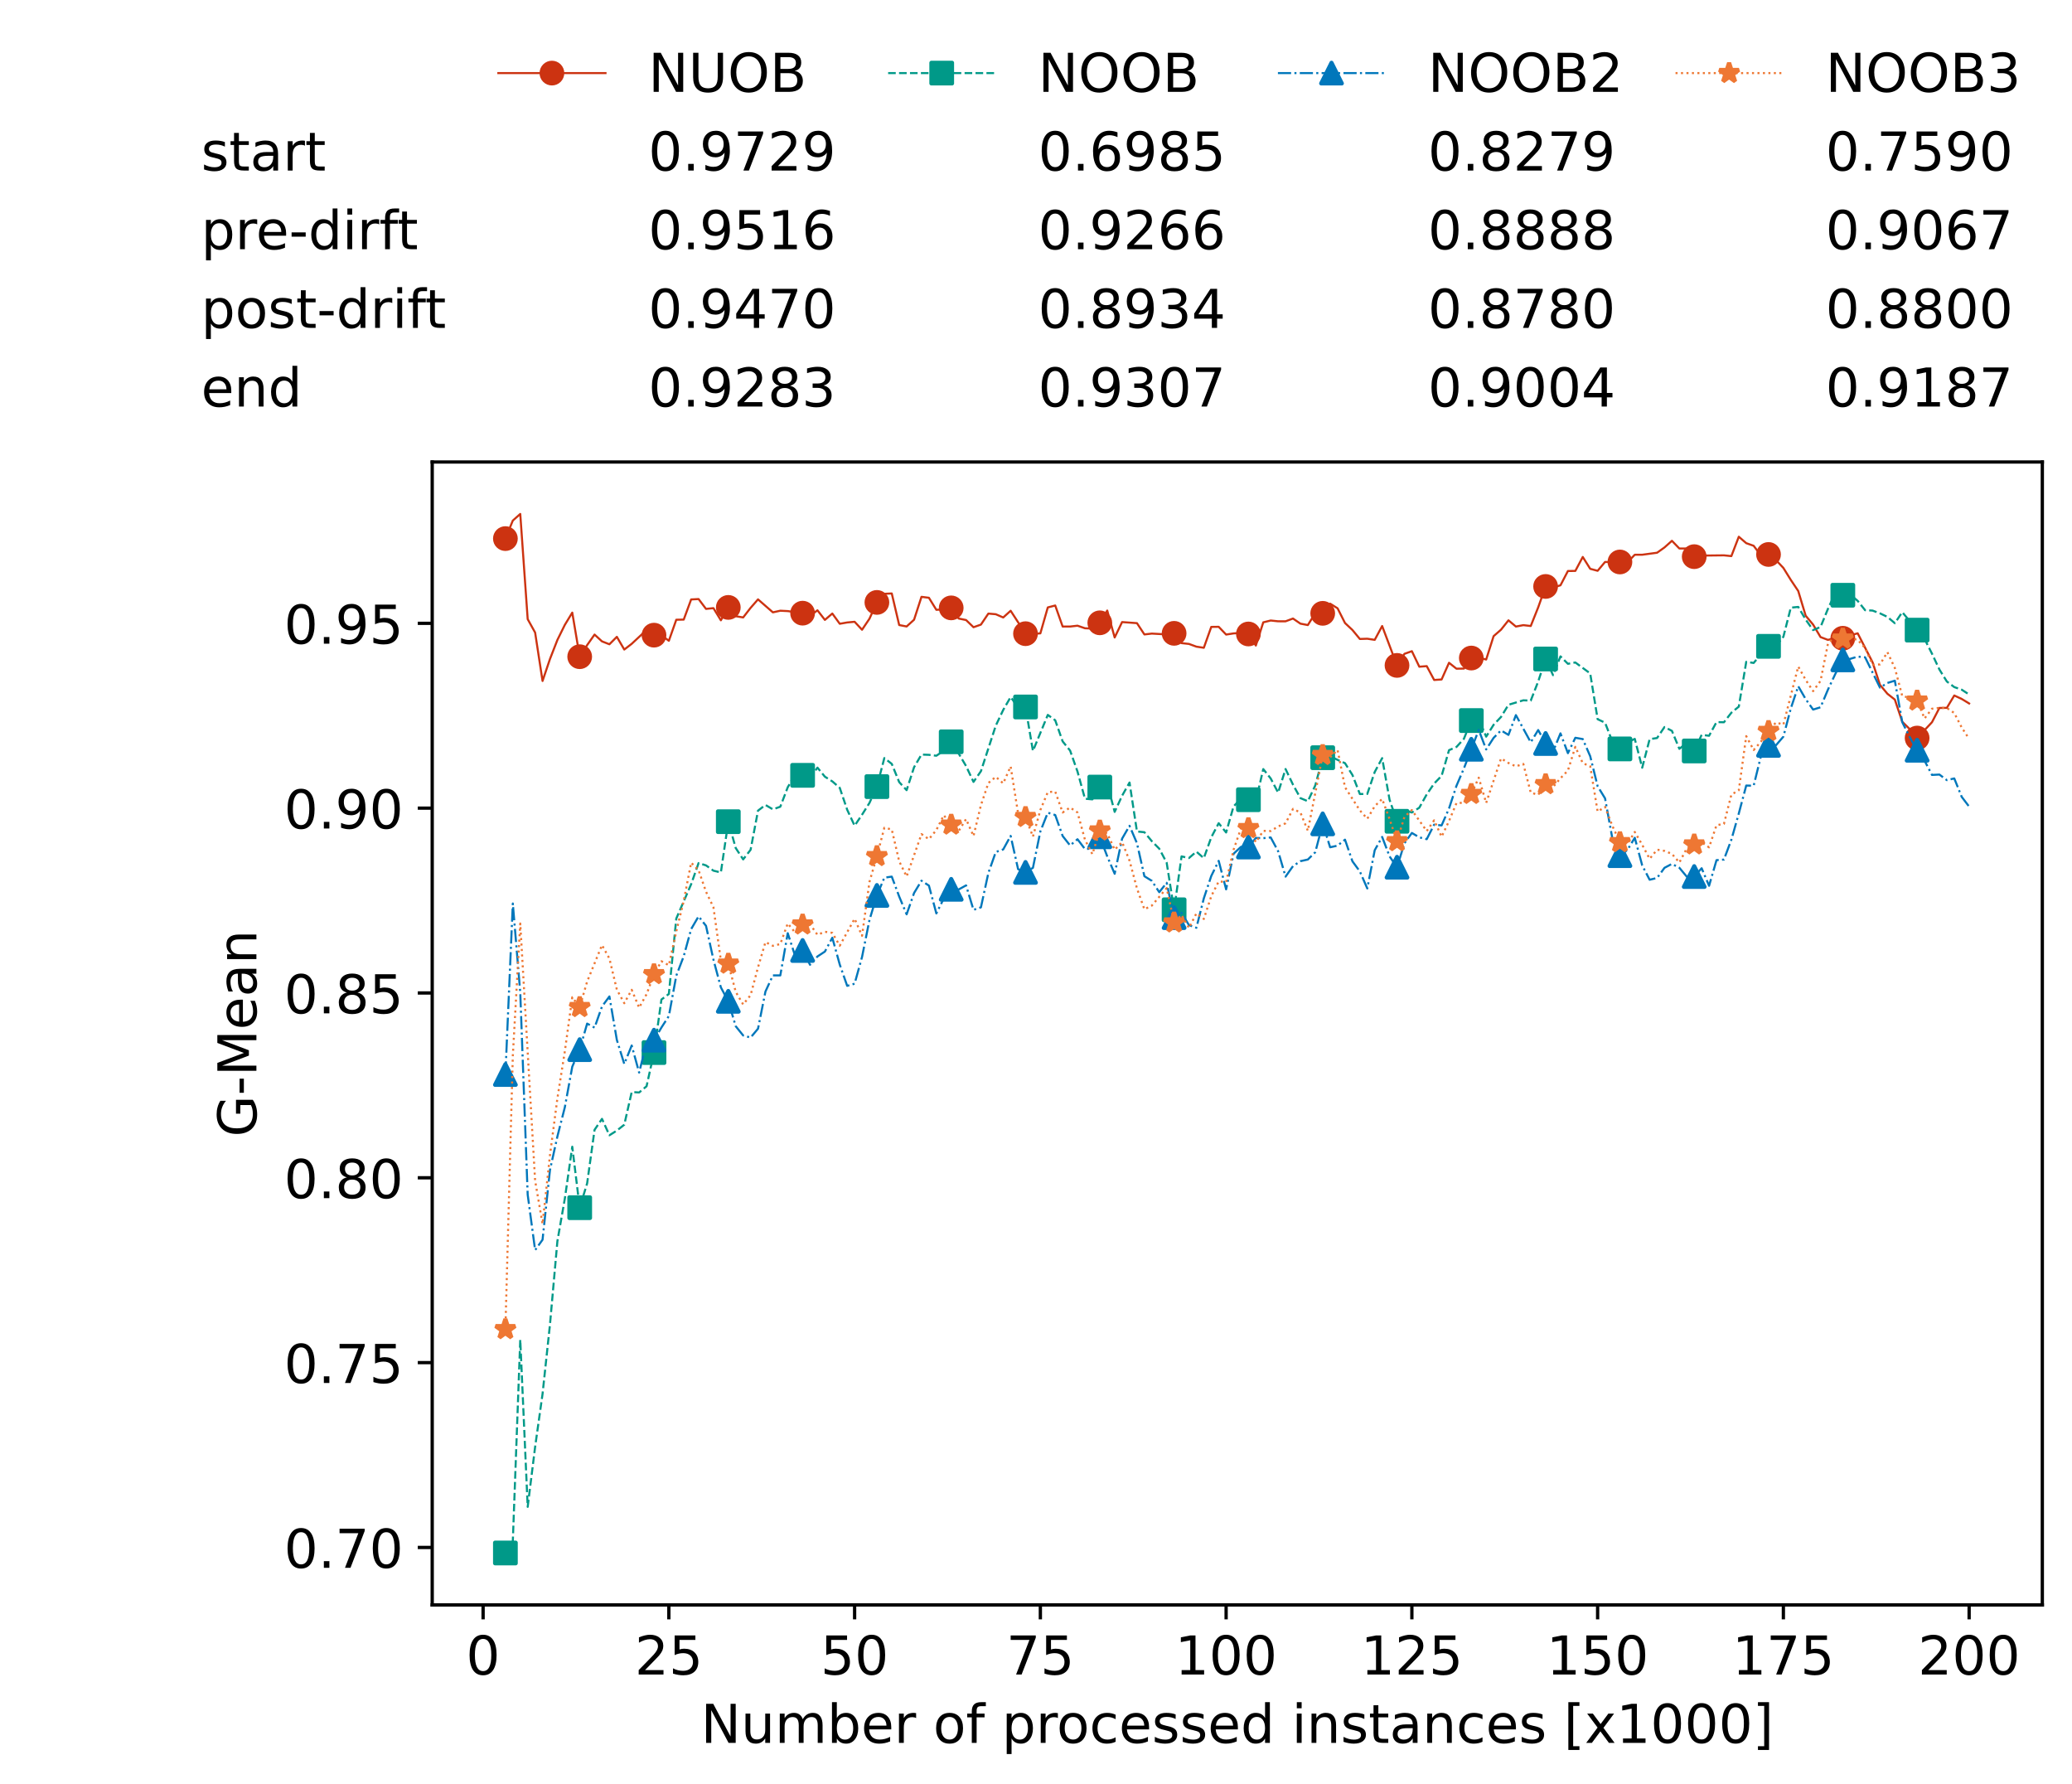 <?xml version="1.0" encoding="utf-8" standalone="no"?>
<!DOCTYPE svg PUBLIC "-//W3C//DTD SVG 1.1//EN"
  "http://www.w3.org/Graphics/SVG/1.1/DTD/svg11.dtd">
<!-- Created with matplotlib (https://matplotlib.org/) -->
<svg height="432.615pt" version="1.1" viewBox="0 0 502.65 432.615" width="502.65pt" xmlns="http://www.w3.org/2000/svg" xmlns:xlink="http://www.w3.org/1999/xlink">
 <defs>
  <style type="text/css">*{stroke-linecap:butt;stroke-linejoin:round;}</style>
 </defs>
 <g id="figure_1">
  <g id="patch_1">
   <path d="M 0 432.615 
L 502.65 432.615 
L 502.65 0 
L 0 0 
z
" style="fill:#ffffff;"/>
  </g>
  <g id="axes_1">
   <g id="patch_2">
    <path d="M 104.85 389.252 
L 495.45 389.252 
L 495.45 112.052 
L 104.85 112.052 
z
" style="fill:#ffffff;"/>
   </g>
   <g id="matplotlib.axis_1">
    <g id="xtick_1">
     <g id="line2d_1">
      <defs>
       <path d="M 0 0 
L 0 3.5 
" id="m3551ea177b" style="stroke:#000000;stroke-width:0.8;"/>
      </defs>
      <g>
       <use style="stroke:#000000;stroke-width:0.8;" x="117.197" xlink:href="#m3551ea177b" y="389.252"/>
      </g>
     </g>
     <g id="text_1">
      <!-- 0 -->
      <g transform="translate(113.061 406.13)scale(0.13 -0.13)">
       <defs>
        <path d="M 31.781 66.406 
Q 24.172 66.406 20.328 58.906 
Q 16.5 51.422 16.5 36.375 
Q 16.5 21.391 20.328 13.891 
Q 24.172 6.391 31.781 6.391 
Q 39.453 6.391 43.281 13.891 
Q 47.125 21.391 47.125 36.375 
Q 47.125 51.422 43.281 58.906 
Q 39.453 66.406 31.781 66.406 
z
M 31.781 74.219 
Q 44.047 74.219 50.516 64.516 
Q 56.984 54.828 56.984 36.375 
Q 56.984 17.969 50.516 8.266 
Q 44.047 -1.422 31.781 -1.422 
Q 19.531 -1.422 13.062 8.266 
Q 6.594 17.969 6.594 36.375 
Q 6.594 54.828 13.062 64.516 
Q 19.531 74.219 31.781 74.219 
z
" id="DejaVuSans-48"/>
       </defs>
       <use xlink:href="#DejaVuSans-48"/>
      </g>
     </g>
    </g>
    <g id="xtick_2">
     <g id="line2d_2">
      <g>
       <use style="stroke:#000000;stroke-width:0.8;" x="162.259" xlink:href="#m3551ea177b" y="389.252"/>
      </g>
     </g>
     <g id="text_2">
      <!-- 25 -->
      <g transform="translate(153.988 406.13)scale(0.13 -0.13)">
       <defs>
        <path d="M 19.188 8.297 
L 53.609 8.297 
L 53.609 0 
L 7.328 0 
L 7.328 8.297 
Q 12.938 14.109 22.625 23.891 
Q 32.328 33.688 34.812 36.531 
Q 39.547 41.844 41.422 45.531 
Q 43.312 49.219 43.312 52.781 
Q 43.312 58.594 39.234 62.25 
Q 35.156 65.922 28.609 65.922 
Q 23.969 65.922 18.812 64.312 
Q 13.672 62.703 7.812 59.422 
L 7.812 69.391 
Q 13.766 71.781 18.938 73 
Q 24.125 74.219 28.422 74.219 
Q 39.75 74.219 46.484 68.547 
Q 53.219 62.891 53.219 53.422 
Q 53.219 48.922 51.531 44.891 
Q 49.859 40.875 45.406 35.406 
Q 44.188 33.984 37.641 27.219 
Q 31.109 20.453 19.188 8.297 
z
" id="DejaVuSans-50"/>
        <path d="M 10.797 72.906 
L 49.516 72.906 
L 49.516 64.594 
L 19.828 64.594 
L 19.828 46.734 
Q 21.969 47.469 24.109 47.828 
Q 26.266 48.188 28.422 48.188 
Q 40.625 48.188 47.75 41.5 
Q 54.891 34.812 54.891 23.391 
Q 54.891 11.625 47.562 5.094 
Q 40.234 -1.422 26.906 -1.422 
Q 22.312 -1.422 17.547 -0.641 
Q 12.797 0.141 7.719 1.703 
L 7.719 11.625 
Q 12.109 9.234 16.797 8.062 
Q 21.484 6.891 26.703 6.891 
Q 35.156 6.891 40.078 11.328 
Q 45.016 15.766 45.016 23.391 
Q 45.016 31 40.078 35.438 
Q 35.156 39.891 26.703 39.891 
Q 22.75 39.891 18.812 39.016 
Q 14.891 38.141 10.797 36.281 
z
" id="DejaVuSans-53"/>
       </defs>
       <use xlink:href="#DejaVuSans-50"/>
       <use x="63.623" xlink:href="#DejaVuSans-53"/>
      </g>
     </g>
    </g>
    <g id="xtick_3">
     <g id="line2d_3">
      <g>
       <use style="stroke:#000000;stroke-width:0.8;" x="207.322" xlink:href="#m3551ea177b" y="389.252"/>
      </g>
     </g>
     <g id="text_3">
      <!-- 50 -->
      <g transform="translate(199.05 406.13)scale(0.13 -0.13)">
       <use xlink:href="#DejaVuSans-53"/>
       <use x="63.623" xlink:href="#DejaVuSans-48"/>
      </g>
     </g>
    </g>
    <g id="xtick_4">
     <g id="line2d_4">
      <g>
       <use style="stroke:#000000;stroke-width:0.8;" x="252.384" xlink:href="#m3551ea177b" y="389.252"/>
      </g>
     </g>
     <g id="text_4">
      <!-- 75 -->
      <g transform="translate(244.113 406.13)scale(0.13 -0.13)">
       <defs>
        <path d="M 8.203 72.906 
L 55.078 72.906 
L 55.078 68.703 
L 28.609 0 
L 18.312 0 
L 43.219 64.594 
L 8.203 64.594 
z
" id="DejaVuSans-55"/>
       </defs>
       <use xlink:href="#DejaVuSans-55"/>
       <use x="63.623" xlink:href="#DejaVuSans-53"/>
      </g>
     </g>
    </g>
    <g id="xtick_5">
     <g id="line2d_5">
      <g>
       <use style="stroke:#000000;stroke-width:0.8;" x="297.446" xlink:href="#m3551ea177b" y="389.252"/>
      </g>
     </g>
     <g id="text_5">
      <!-- 100 -->
      <g transform="translate(285.039 406.13)scale(0.13 -0.13)">
       <defs>
        <path d="M 12.406 8.297 
L 28.516 8.297 
L 28.516 63.922 
L 10.984 60.406 
L 10.984 69.391 
L 28.422 72.906 
L 38.281 72.906 
L 38.281 8.297 
L 54.391 8.297 
L 54.391 0 
L 12.406 0 
z
" id="DejaVuSans-49"/>
       </defs>
       <use xlink:href="#DejaVuSans-49"/>
       <use x="63.623" xlink:href="#DejaVuSans-48"/>
       <use x="127.246" xlink:href="#DejaVuSans-48"/>
      </g>
     </g>
    </g>
    <g id="xtick_6">
     <g id="line2d_6">
      <g>
       <use style="stroke:#000000;stroke-width:0.8;" x="342.509" xlink:href="#m3551ea177b" y="389.252"/>
      </g>
     </g>
     <g id="text_6">
      <!-- 125 -->
      <g transform="translate(330.102 406.13)scale(0.13 -0.13)">
       <use xlink:href="#DejaVuSans-49"/>
       <use x="63.623" xlink:href="#DejaVuSans-50"/>
       <use x="127.246" xlink:href="#DejaVuSans-53"/>
      </g>
     </g>
    </g>
    <g id="xtick_7">
     <g id="line2d_7">
      <g>
       <use style="stroke:#000000;stroke-width:0.8;" x="387.571" xlink:href="#m3551ea177b" y="389.252"/>
      </g>
     </g>
     <g id="text_7">
      <!-- 150 -->
      <g transform="translate(375.164 406.13)scale(0.13 -0.13)">
       <use xlink:href="#DejaVuSans-49"/>
       <use x="63.623" xlink:href="#DejaVuSans-53"/>
       <use x="127.246" xlink:href="#DejaVuSans-48"/>
      </g>
     </g>
    </g>
    <g id="xtick_8">
     <g id="line2d_8">
      <g>
       <use style="stroke:#000000;stroke-width:0.8;" x="432.633" xlink:href="#m3551ea177b" y="389.252"/>
      </g>
     </g>
     <g id="text_8">
      <!-- 175 -->
      <g transform="translate(420.226 406.13)scale(0.13 -0.13)">
       <use xlink:href="#DejaVuSans-49"/>
       <use x="63.623" xlink:href="#DejaVuSans-55"/>
       <use x="127.246" xlink:href="#DejaVuSans-53"/>
      </g>
     </g>
    </g>
    <g id="xtick_9">
     <g id="line2d_9">
      <g>
       <use style="stroke:#000000;stroke-width:0.8;" x="477.695" xlink:href="#m3551ea177b" y="389.252"/>
      </g>
     </g>
     <g id="text_9">
      <!-- 200 -->
      <g transform="translate(465.289 406.13)scale(0.13 -0.13)">
       <use xlink:href="#DejaVuSans-50"/>
       <use x="63.623" xlink:href="#DejaVuSans-48"/>
       <use x="127.246" xlink:href="#DejaVuSans-48"/>
      </g>
     </g>
    </g>
    <g id="text_10">
     <!-- Number of processed instances [x1000] -->
     <g transform="translate(170.025 422.711)scale(0.13 -0.13)">
      <defs>
       <path d="M 9.812 72.906 
L 23.094 72.906 
L 55.422 11.922 
L 55.422 72.906 
L 64.984 72.906 
L 64.984 0 
L 51.703 0 
L 19.391 60.984 
L 19.391 0 
L 9.812 0 
z
" id="DejaVuSans-78"/>
       <path d="M 8.5 21.578 
L 8.5 54.688 
L 17.484 54.688 
L 17.484 21.922 
Q 17.484 14.156 20.5 10.266 
Q 23.531 6.391 29.594 6.391 
Q 36.859 6.391 41.078 11.031 
Q 45.312 15.672 45.312 23.688 
L 45.312 54.688 
L 54.297 54.688 
L 54.297 0 
L 45.312 0 
L 45.312 8.406 
Q 42.047 3.422 37.719 1 
Q 33.406 -1.422 27.688 -1.422 
Q 18.266 -1.422 13.375 4.438 
Q 8.5 10.297 8.5 21.578 
z
M 31.109 56 
z
" id="DejaVuSans-117"/>
       <path d="M 52 44.188 
Q 55.375 50.25 60.062 53.125 
Q 64.75 56 71.094 56 
Q 79.641 56 84.281 50.016 
Q 88.922 44.047 88.922 33.016 
L 88.922 0 
L 79.891 0 
L 79.891 32.719 
Q 79.891 40.578 77.094 44.375 
Q 74.312 48.188 68.609 48.188 
Q 61.625 48.188 57.562 43.547 
Q 53.516 38.922 53.516 30.906 
L 53.516 0 
L 44.484 0 
L 44.484 32.719 
Q 44.484 40.625 41.703 44.406 
Q 38.922 48.188 33.109 48.188 
Q 26.219 48.188 22.156 43.531 
Q 18.109 38.875 18.109 30.906 
L 18.109 0 
L 9.078 0 
L 9.078 54.688 
L 18.109 54.688 
L 18.109 46.188 
Q 21.188 51.219 25.484 53.609 
Q 29.781 56 35.688 56 
Q 41.656 56 45.828 52.969 
Q 50 49.953 52 44.188 
z
" id="DejaVuSans-109"/>
       <path d="M 48.688 27.297 
Q 48.688 37.203 44.609 42.844 
Q 40.531 48.484 33.406 48.484 
Q 26.266 48.484 22.188 42.844 
Q 18.109 37.203 18.109 27.297 
Q 18.109 17.391 22.188 11.75 
Q 26.266 6.109 33.406 6.109 
Q 40.531 6.109 44.609 11.75 
Q 48.688 17.391 48.688 27.297 
z
M 18.109 46.391 
Q 20.953 51.266 25.266 53.625 
Q 29.594 56 35.594 56 
Q 45.562 56 51.781 48.094 
Q 58.016 40.188 58.016 27.297 
Q 58.016 14.406 51.781 6.484 
Q 45.562 -1.422 35.594 -1.422 
Q 29.594 -1.422 25.266 0.953 
Q 20.953 3.328 18.109 8.203 
L 18.109 0 
L 9.078 0 
L 9.078 75.984 
L 18.109 75.984 
z
" id="DejaVuSans-98"/>
       <path d="M 56.203 29.594 
L 56.203 25.203 
L 14.891 25.203 
Q 15.484 15.922 20.484 11.062 
Q 25.484 6.203 34.422 6.203 
Q 39.594 6.203 44.453 7.469 
Q 49.312 8.734 54.109 11.281 
L 54.109 2.781 
Q 49.266 0.734 44.188 -0.344 
Q 39.109 -1.422 33.891 -1.422 
Q 20.797 -1.422 13.156 6.188 
Q 5.516 13.812 5.516 26.812 
Q 5.516 40.234 12.766 48.109 
Q 20.016 56 32.328 56 
Q 43.359 56 49.781 48.891 
Q 56.203 41.797 56.203 29.594 
z
M 47.219 32.234 
Q 47.125 39.594 43.094 43.984 
Q 39.062 48.391 32.422 48.391 
Q 24.906 48.391 20.391 44.141 
Q 15.875 39.891 15.188 32.172 
z
" id="DejaVuSans-101"/>
       <path d="M 41.109 46.297 
Q 39.594 47.172 37.812 47.578 
Q 36.031 48 33.891 48 
Q 26.266 48 22.188 43.047 
Q 18.109 38.094 18.109 28.812 
L 18.109 0 
L 9.078 0 
L 9.078 54.688 
L 18.109 54.688 
L 18.109 46.188 
Q 20.953 51.172 25.484 53.578 
Q 30.031 56 36.531 56 
Q 37.453 56 38.578 55.875 
Q 39.703 55.766 41.062 55.516 
z
" id="DejaVuSans-114"/>
       <path id="DejaVuSans-32"/>
       <path d="M 30.609 48.391 
Q 23.391 48.391 19.188 42.75 
Q 14.984 37.109 14.984 27.297 
Q 14.984 17.484 19.156 11.844 
Q 23.344 6.203 30.609 6.203 
Q 37.797 6.203 41.984 11.859 
Q 46.188 17.531 46.188 27.297 
Q 46.188 37.016 41.984 42.703 
Q 37.797 48.391 30.609 48.391 
z
M 30.609 56 
Q 42.328 56 49.016 48.375 
Q 55.719 40.766 55.719 27.297 
Q 55.719 13.875 49.016 6.219 
Q 42.328 -1.422 30.609 -1.422 
Q 18.844 -1.422 12.172 6.219 
Q 5.516 13.875 5.516 27.297 
Q 5.516 40.766 12.172 48.375 
Q 18.844 56 30.609 56 
z
" id="DejaVuSans-111"/>
       <path d="M 37.109 75.984 
L 37.109 68.5 
L 28.516 68.5 
Q 23.688 68.5 21.797 66.547 
Q 19.922 64.594 19.922 59.516 
L 19.922 54.688 
L 34.719 54.688 
L 34.719 47.703 
L 19.922 47.703 
L 19.922 0 
L 10.891 0 
L 10.891 47.703 
L 2.297 47.703 
L 2.297 54.688 
L 10.891 54.688 
L 10.891 58.5 
Q 10.891 67.625 15.141 71.797 
Q 19.391 75.984 28.609 75.984 
z
" id="DejaVuSans-102"/>
       <path d="M 18.109 8.203 
L 18.109 -20.797 
L 9.078 -20.797 
L 9.078 54.688 
L 18.109 54.688 
L 18.109 46.391 
Q 20.953 51.266 25.266 53.625 
Q 29.594 56 35.594 56 
Q 45.562 56 51.781 48.094 
Q 58.016 40.188 58.016 27.297 
Q 58.016 14.406 51.781 6.484 
Q 45.562 -1.422 35.594 -1.422 
Q 29.594 -1.422 25.266 0.953 
Q 20.953 3.328 18.109 8.203 
z
M 48.688 27.297 
Q 48.688 37.203 44.609 42.844 
Q 40.531 48.484 33.406 48.484 
Q 26.266 48.484 22.188 42.844 
Q 18.109 37.203 18.109 27.297 
Q 18.109 17.391 22.188 11.75 
Q 26.266 6.109 33.406 6.109 
Q 40.531 6.109 44.609 11.75 
Q 48.688 17.391 48.688 27.297 
z
" id="DejaVuSans-112"/>
       <path d="M 48.781 52.594 
L 48.781 44.188 
Q 44.969 46.297 41.141 47.344 
Q 37.312 48.391 33.406 48.391 
Q 24.656 48.391 19.812 42.844 
Q 14.984 37.312 14.984 27.297 
Q 14.984 17.281 19.812 11.734 
Q 24.656 6.203 33.406 6.203 
Q 37.312 6.203 41.141 7.25 
Q 44.969 8.297 48.781 10.406 
L 48.781 2.094 
Q 45.016 0.344 40.984 -0.531 
Q 36.969 -1.422 32.422 -1.422 
Q 20.062 -1.422 12.781 6.344 
Q 5.516 14.109 5.516 27.297 
Q 5.516 40.672 12.859 48.328 
Q 20.219 56 33.016 56 
Q 37.156 56 41.109 55.141 
Q 45.062 54.297 48.781 52.594 
z
" id="DejaVuSans-99"/>
       <path d="M 44.281 53.078 
L 44.281 44.578 
Q 40.484 46.531 36.375 47.5 
Q 32.281 48.484 27.875 48.484 
Q 21.188 48.484 17.844 46.438 
Q 14.5 44.391 14.5 40.281 
Q 14.5 37.156 16.891 35.375 
Q 19.281 33.594 26.516 31.984 
L 29.594 31.297 
Q 39.156 29.25 43.188 25.516 
Q 47.219 21.781 47.219 15.094 
Q 47.219 7.469 41.188 3.016 
Q 35.156 -1.422 24.609 -1.422 
Q 20.219 -1.422 15.453 -0.562 
Q 10.688 0.297 5.422 2 
L 5.422 11.281 
Q 10.406 8.688 15.234 7.391 
Q 20.062 6.109 24.812 6.109 
Q 31.156 6.109 34.562 8.281 
Q 37.984 10.453 37.984 14.406 
Q 37.984 18.062 35.516 20.016 
Q 33.062 21.969 24.703 23.781 
L 21.578 24.516 
Q 13.234 26.266 9.516 29.906 
Q 5.812 33.547 5.812 39.891 
Q 5.812 47.609 11.281 51.797 
Q 16.75 56 26.812 56 
Q 31.781 56 36.172 55.266 
Q 40.578 54.547 44.281 53.078 
z
" id="DejaVuSans-115"/>
       <path d="M 45.406 46.391 
L 45.406 75.984 
L 54.391 75.984 
L 54.391 0 
L 45.406 0 
L 45.406 8.203 
Q 42.578 3.328 38.25 0.953 
Q 33.938 -1.422 27.875 -1.422 
Q 17.969 -1.422 11.734 6.484 
Q 5.516 14.406 5.516 27.297 
Q 5.516 40.188 11.734 48.094 
Q 17.969 56 27.875 56 
Q 33.938 56 38.25 53.625 
Q 42.578 51.266 45.406 46.391 
z
M 14.797 27.297 
Q 14.797 17.391 18.875 11.75 
Q 22.953 6.109 30.078 6.109 
Q 37.203 6.109 41.297 11.75 
Q 45.406 17.391 45.406 27.297 
Q 45.406 37.203 41.297 42.844 
Q 37.203 48.484 30.078 48.484 
Q 22.953 48.484 18.875 42.844 
Q 14.797 37.203 14.797 27.297 
z
" id="DejaVuSans-100"/>
       <path d="M 9.422 54.688 
L 18.406 54.688 
L 18.406 0 
L 9.422 0 
z
M 9.422 75.984 
L 18.406 75.984 
L 18.406 64.594 
L 9.422 64.594 
z
" id="DejaVuSans-105"/>
       <path d="M 54.891 33.016 
L 54.891 0 
L 45.906 0 
L 45.906 32.719 
Q 45.906 40.484 42.875 44.328 
Q 39.844 48.188 33.797 48.188 
Q 26.516 48.188 22.312 43.547 
Q 18.109 38.922 18.109 30.906 
L 18.109 0 
L 9.078 0 
L 9.078 54.688 
L 18.109 54.688 
L 18.109 46.188 
Q 21.344 51.125 25.703 53.562 
Q 30.078 56 35.797 56 
Q 45.219 56 50.047 50.172 
Q 54.891 44.344 54.891 33.016 
z
" id="DejaVuSans-110"/>
       <path d="M 18.312 70.219 
L 18.312 54.688 
L 36.812 54.688 
L 36.812 47.703 
L 18.312 47.703 
L 18.312 18.016 
Q 18.312 11.328 20.141 9.422 
Q 21.969 7.516 27.594 7.516 
L 36.812 7.516 
L 36.812 0 
L 27.594 0 
Q 17.188 0 13.234 3.875 
Q 9.281 7.766 9.281 18.016 
L 9.281 47.703 
L 2.688 47.703 
L 2.688 54.688 
L 9.281 54.688 
L 9.281 70.219 
z
" id="DejaVuSans-116"/>
       <path d="M 34.281 27.484 
Q 23.391 27.484 19.188 25 
Q 14.984 22.516 14.984 16.5 
Q 14.984 11.719 18.141 8.906 
Q 21.297 6.109 26.703 6.109 
Q 34.188 6.109 38.703 11.406 
Q 43.219 16.703 43.219 25.484 
L 43.219 27.484 
z
M 52.203 31.203 
L 52.203 0 
L 43.219 0 
L 43.219 8.297 
Q 40.141 3.328 35.547 0.953 
Q 30.953 -1.422 24.312 -1.422 
Q 15.922 -1.422 10.953 3.297 
Q 6 8.016 6 15.922 
Q 6 25.141 12.172 29.828 
Q 18.359 34.516 30.609 34.516 
L 43.219 34.516 
L 43.219 35.406 
Q 43.219 41.609 39.141 45 
Q 35.062 48.391 27.688 48.391 
Q 23 48.391 18.547 47.266 
Q 14.109 46.141 10.016 43.891 
L 10.016 52.203 
Q 14.938 54.109 19.578 55.047 
Q 24.219 56 28.609 56 
Q 40.484 56 46.344 49.844 
Q 52.203 43.703 52.203 31.203 
z
" id="DejaVuSans-97"/>
       <path d="M 8.594 75.984 
L 29.297 75.984 
L 29.297 69 
L 17.578 69 
L 17.578 -6.203 
L 29.297 -6.203 
L 29.297 -13.188 
L 8.594 -13.188 
z
" id="DejaVuSans-91"/>
       <path d="M 54.891 54.688 
L 35.109 28.078 
L 55.906 0 
L 45.312 0 
L 29.391 21.484 
L 13.484 0 
L 2.875 0 
L 24.125 28.609 
L 4.688 54.688 
L 15.281 54.688 
L 29.781 35.203 
L 44.281 54.688 
z
" id="DejaVuSans-120"/>
       <path d="M 30.422 75.984 
L 30.422 -13.188 
L 9.719 -13.188 
L 9.719 -6.203 
L 21.391 -6.203 
L 21.391 69 
L 9.719 69 
L 9.719 75.984 
z
" id="DejaVuSans-93"/>
      </defs>
      <use xlink:href="#DejaVuSans-78"/>
      <use x="74.805" xlink:href="#DejaVuSans-117"/>
      <use x="138.184" xlink:href="#DejaVuSans-109"/>
      <use x="235.596" xlink:href="#DejaVuSans-98"/>
      <use x="299.072" xlink:href="#DejaVuSans-101"/>
      <use x="360.596" xlink:href="#DejaVuSans-114"/>
      <use x="401.709" xlink:href="#DejaVuSans-32"/>
      <use x="433.496" xlink:href="#DejaVuSans-111"/>
      <use x="494.678" xlink:href="#DejaVuSans-102"/>
      <use x="529.883" xlink:href="#DejaVuSans-32"/>
      <use x="561.67" xlink:href="#DejaVuSans-112"/>
      <use x="625.146" xlink:href="#DejaVuSans-114"/>
      <use x="664.01" xlink:href="#DejaVuSans-111"/>
      <use x="725.191" xlink:href="#DejaVuSans-99"/>
      <use x="780.172" xlink:href="#DejaVuSans-101"/>
      <use x="841.695" xlink:href="#DejaVuSans-115"/>
      <use x="893.795" xlink:href="#DejaVuSans-115"/>
      <use x="945.895" xlink:href="#DejaVuSans-101"/>
      <use x="1007.418" xlink:href="#DejaVuSans-100"/>
      <use x="1070.895" xlink:href="#DejaVuSans-32"/>
      <use x="1102.682" xlink:href="#DejaVuSans-105"/>
      <use x="1130.465" xlink:href="#DejaVuSans-110"/>
      <use x="1193.844" xlink:href="#DejaVuSans-115"/>
      <use x="1245.943" xlink:href="#DejaVuSans-116"/>
      <use x="1285.152" xlink:href="#DejaVuSans-97"/>
      <use x="1346.432" xlink:href="#DejaVuSans-110"/>
      <use x="1409.811" xlink:href="#DejaVuSans-99"/>
      <use x="1464.791" xlink:href="#DejaVuSans-101"/>
      <use x="1526.314" xlink:href="#DejaVuSans-115"/>
      <use x="1578.414" xlink:href="#DejaVuSans-32"/>
      <use x="1610.201" xlink:href="#DejaVuSans-91"/>
      <use x="1649.215" xlink:href="#DejaVuSans-120"/>
      <use x="1708.395" xlink:href="#DejaVuSans-49"/>
      <use x="1772.018" xlink:href="#DejaVuSans-48"/>
      <use x="1835.641" xlink:href="#DejaVuSans-48"/>
      <use x="1899.264" xlink:href="#DejaVuSans-48"/>
      <use x="1962.887" xlink:href="#DejaVuSans-93"/>
     </g>
    </g>
   </g>
   <g id="matplotlib.axis_2">
    <g id="ytick_1">
     <g id="line2d_10">
      <defs>
       <path d="M 0 0 
L -3.5 0 
" id="m46371b79d5" style="stroke:#000000;stroke-width:0.8;"/>
      </defs>
      <g>
       <use style="stroke:#000000;stroke-width:0.8;" x="104.85" xlink:href="#m46371b79d5" y="375.308"/>
      </g>
     </g>
     <g id="text_11">
      <!-- 0.70 -->
      <g transform="translate(68.905 380.247)scale(0.13 -0.13)">
       <defs>
        <path d="M 10.688 12.406 
L 21 12.406 
L 21 0 
L 10.688 0 
z
" id="DejaVuSans-46"/>
       </defs>
       <use xlink:href="#DejaVuSans-48"/>
       <use x="63.623" xlink:href="#DejaVuSans-46"/>
       <use x="95.41" xlink:href="#DejaVuSans-55"/>
       <use x="159.033" xlink:href="#DejaVuSans-48"/>
      </g>
     </g>
    </g>
    <g id="ytick_2">
     <g id="line2d_11">
      <g>
       <use style="stroke:#000000;stroke-width:0.8;" x="104.85" xlink:href="#m46371b79d5" y="330.481"/>
      </g>
     </g>
     <g id="text_12">
      <!-- 0.75 -->
      <g transform="translate(68.905 335.42)scale(0.13 -0.13)">
       <use xlink:href="#DejaVuSans-48"/>
       <use x="63.623" xlink:href="#DejaVuSans-46"/>
       <use x="95.41" xlink:href="#DejaVuSans-55"/>
       <use x="159.033" xlink:href="#DejaVuSans-53"/>
      </g>
     </g>
    </g>
    <g id="ytick_3">
     <g id="line2d_12">
      <g>
       <use style="stroke:#000000;stroke-width:0.8;" x="104.85" xlink:href="#m46371b79d5" y="285.655"/>
      </g>
     </g>
     <g id="text_13">
      <!-- 0.80 -->
      <g transform="translate(68.905 290.594)scale(0.13 -0.13)">
       <defs>
        <path d="M 31.781 34.625 
Q 24.75 34.625 20.719 30.859 
Q 16.703 27.094 16.703 20.516 
Q 16.703 13.922 20.719 10.156 
Q 24.75 6.391 31.781 6.391 
Q 38.812 6.391 42.859 10.172 
Q 46.922 13.969 46.922 20.516 
Q 46.922 27.094 42.891 30.859 
Q 38.875 34.625 31.781 34.625 
z
M 21.922 38.812 
Q 15.578 40.375 12.031 44.719 
Q 8.5 49.078 8.5 55.328 
Q 8.5 64.062 14.719 69.141 
Q 20.953 74.219 31.781 74.219 
Q 42.672 74.219 48.875 69.141 
Q 55.078 64.062 55.078 55.328 
Q 55.078 49.078 51.531 44.719 
Q 48 40.375 41.703 38.812 
Q 48.828 37.156 52.797 32.312 
Q 56.781 27.484 56.781 20.516 
Q 56.781 9.906 50.312 4.234 
Q 43.844 -1.422 31.781 -1.422 
Q 19.734 -1.422 13.25 4.234 
Q 6.781 9.906 6.781 20.516 
Q 6.781 27.484 10.781 32.312 
Q 14.797 37.156 21.922 38.812 
z
M 18.312 54.391 
Q 18.312 48.734 21.844 45.562 
Q 25.391 42.391 31.781 42.391 
Q 38.141 42.391 41.719 45.562 
Q 45.312 48.734 45.312 54.391 
Q 45.312 60.062 41.719 63.234 
Q 38.141 66.406 31.781 66.406 
Q 25.391 66.406 21.844 63.234 
Q 18.312 60.062 18.312 54.391 
z
" id="DejaVuSans-56"/>
       </defs>
       <use xlink:href="#DejaVuSans-48"/>
       <use x="63.623" xlink:href="#DejaVuSans-46"/>
       <use x="95.41" xlink:href="#DejaVuSans-56"/>
       <use x="159.033" xlink:href="#DejaVuSans-48"/>
      </g>
     </g>
    </g>
    <g id="ytick_4">
     <g id="line2d_13">
      <g>
       <use style="stroke:#000000;stroke-width:0.8;" x="104.85" xlink:href="#m46371b79d5" y="240.829"/>
      </g>
     </g>
     <g id="text_14">
      <!-- 0.85 -->
      <g transform="translate(68.905 245.768)scale(0.13 -0.13)">
       <use xlink:href="#DejaVuSans-48"/>
       <use x="63.623" xlink:href="#DejaVuSans-46"/>
       <use x="95.41" xlink:href="#DejaVuSans-56"/>
       <use x="159.033" xlink:href="#DejaVuSans-53"/>
      </g>
     </g>
    </g>
    <g id="ytick_5">
     <g id="line2d_14">
      <g>
       <use style="stroke:#000000;stroke-width:0.8;" x="104.85" xlink:href="#m46371b79d5" y="196.002"/>
      </g>
     </g>
     <g id="text_15">
      <!-- 0.90 -->
      <g transform="translate(68.905 200.941)scale(0.13 -0.13)">
       <defs>
        <path d="M 10.984 1.516 
L 10.984 10.5 
Q 14.703 8.734 18.5 7.812 
Q 22.312 6.891 25.984 6.891 
Q 35.75 6.891 40.891 13.453 
Q 46.047 20.016 46.781 33.406 
Q 43.953 29.203 39.594 26.953 
Q 35.25 24.703 29.984 24.703 
Q 19.047 24.703 12.672 31.312 
Q 6.297 37.938 6.297 49.422 
Q 6.297 60.641 12.938 67.422 
Q 19.578 74.219 30.609 74.219 
Q 43.266 74.219 49.922 64.516 
Q 56.594 54.828 56.594 36.375 
Q 56.594 19.141 48.406 8.859 
Q 40.234 -1.422 26.422 -1.422 
Q 22.703 -1.422 18.891 -0.688 
Q 15.094 0.047 10.984 1.516 
z
M 30.609 32.422 
Q 37.25 32.422 41.125 36.953 
Q 45.016 41.5 45.016 49.422 
Q 45.016 57.281 41.125 61.844 
Q 37.25 66.406 30.609 66.406 
Q 23.969 66.406 20.094 61.844 
Q 16.219 57.281 16.219 49.422 
Q 16.219 41.5 20.094 36.953 
Q 23.969 32.422 30.609 32.422 
z
" id="DejaVuSans-57"/>
       </defs>
       <use xlink:href="#DejaVuSans-48"/>
       <use x="63.623" xlink:href="#DejaVuSans-46"/>
       <use x="95.41" xlink:href="#DejaVuSans-57"/>
       <use x="159.033" xlink:href="#DejaVuSans-48"/>
      </g>
     </g>
    </g>
    <g id="ytick_6">
     <g id="line2d_15">
      <g>
       <use style="stroke:#000000;stroke-width:0.8;" x="104.85" xlink:href="#m46371b79d5" y="151.176"/>
      </g>
     </g>
     <g id="text_16">
      <!-- 0.95 -->
      <g transform="translate(68.905 156.115)scale(0.13 -0.13)">
       <use xlink:href="#DejaVuSans-48"/>
       <use x="63.623" xlink:href="#DejaVuSans-46"/>
       <use x="95.41" xlink:href="#DejaVuSans-57"/>
       <use x="159.033" xlink:href="#DejaVuSans-53"/>
      </g>
     </g>
    </g>
    <g id="text_17">
     <!-- G-Mean -->
     <g transform="translate(62.201 275.744)rotate(-90)scale(0.13 -0.13)">
      <defs>
       <path d="M 59.516 10.406 
L 59.516 29.984 
L 43.406 29.984 
L 43.406 38.094 
L 69.281 38.094 
L 69.281 6.781 
Q 63.578 2.734 56.688 0.656 
Q 49.812 -1.422 42 -1.422 
Q 24.906 -1.422 15.25 8.562 
Q 5.609 18.562 5.609 36.375 
Q 5.609 54.25 15.25 64.234 
Q 24.906 74.219 42 74.219 
Q 49.125 74.219 55.547 72.453 
Q 61.969 70.703 67.391 67.281 
L 67.391 56.781 
Q 61.922 61.422 55.766 63.766 
Q 49.609 66.109 42.828 66.109 
Q 29.438 66.109 22.719 58.641 
Q 16.016 51.172 16.016 36.375 
Q 16.016 21.625 22.719 14.156 
Q 29.438 6.688 42.828 6.688 
Q 48.047 6.688 52.141 7.594 
Q 56.25 8.5 59.516 10.406 
z
" id="DejaVuSans-71"/>
       <path d="M 4.891 31.391 
L 31.203 31.391 
L 31.203 23.391 
L 4.891 23.391 
z
" id="DejaVuSans-45"/>
       <path d="M 9.812 72.906 
L 24.516 72.906 
L 43.109 23.297 
L 61.812 72.906 
L 76.516 72.906 
L 76.516 0 
L 66.891 0 
L 66.891 64.016 
L 48.094 14.016 
L 38.188 14.016 
L 19.391 64.016 
L 19.391 0 
L 9.812 0 
z
" id="DejaVuSans-77"/>
      </defs>
      <use xlink:href="#DejaVuSans-71"/>
      <use x="77.49" xlink:href="#DejaVuSans-45"/>
      <use x="113.574" xlink:href="#DejaVuSans-77"/>
      <use x="199.854" xlink:href="#DejaVuSans-101"/>
      <use x="261.377" xlink:href="#DejaVuSans-97"/>
      <use x="322.656" xlink:href="#DejaVuSans-110"/>
     </g>
    </g>
   </g>
   <g id="line2d_16"/>
   <g id="line2d_17"/>
   <g id="line2d_18"/>
   <g id="line2d_19"/>
   <g id="line2d_20"/>
   <g id="line2d_21">
    <path clip-path="url(#pdf73cf8883)" d="M 122.605 130.628 
L 124.407 126.253 
L 126.21 124.652 
L 128.012 150.166 
L 129.815 153.416 
L 131.617 165.158 
L 133.419 159.831 
L 135.222 155.202 
L 137.024 151.551 
L 138.827 148.582 
L 140.629 159.272 
L 142.432 156.462 
L 144.234 153.904 
L 146.037 155.556 
L 147.839 156.257 
L 149.642 154.456 
L 151.444 157.537 
L 153.247 156.146 
L 156.852 152.787 
L 158.654 154.049 
L 160.457 154.069 
L 162.259 155.411 
L 164.062 150.306 
L 165.864 150.274 
L 167.667 145.385 
L 169.469 145.289 
L 171.272 147.678 
L 173.074 147.493 
L 174.877 150.445 
L 176.679 147.318 
L 178.482 149.449 
L 180.284 149.751 
L 182.087 147.429 
L 183.889 145.368 
L 187.494 148.514 
L 189.297 148.12 
L 191.099 148.211 
L 194.704 148.714 
L 196.507 149.341 
L 198.309 148.022 
L 200.112 150.344 
L 201.914 148.803 
L 203.717 151.284 
L 205.519 150.969 
L 207.322 150.804 
L 209.124 152.733 
L 210.927 150.054 
L 212.729 146.106 
L 214.532 144.022 
L 216.334 143.932 
L 218.137 151.595 
L 219.939 151.941 
L 221.742 150.308 
L 223.544 144.752 
L 225.347 144.981 
L 227.149 147.899 
L 228.952 147.81 
L 230.754 147.432 
L 232.557 150.012 
L 234.359 150.38 
L 236.162 152.122 
L 237.964 151.488 
L 239.767 148.815 
L 241.569 148.972 
L 243.372 149.76 
L 245.174 148.13 
L 248.779 153.69 
L 250.581 153.733 
L 252.384 153.611 
L 254.186 147.322 
L 255.989 146.853 
L 257.791 151.96 
L 259.594 151.957 
L 261.396 151.752 
L 263.199 152.373 
L 265.001 152.444 
L 266.804 151.055 
L 268.606 148.08 
L 270.409 154.61 
L 272.211 150.874 
L 275.816 151.134 
L 277.619 153.871 
L 279.421 153.666 
L 283.026 153.865 
L 284.829 153.606 
L 286.631 155.981 
L 288.434 156.176 
L 290.236 156.836 
L 292.039 157.107 
L 293.841 152.046 
L 295.644 152.023 
L 297.446 153.904 
L 299.249 153.623 
L 301.051 153.503 
L 302.854 153.76 
L 304.656 156.566 
L 306.459 150.936 
L 308.261 150.496 
L 310.064 150.686 
L 311.866 150.687 
L 313.669 150.017 
L 315.471 151.255 
L 317.274 151.6 
L 319.076 148.708 
L 320.879 148.754 
L 322.681 146.408 
L 324.484 147.535 
L 326.286 151.104 
L 328.089 152.796 
L 329.891 154.975 
L 331.694 154.912 
L 333.496 155.185 
L 335.299 151.833 
L 338.904 161.384 
L 340.706 158.577 
L 342.509 157.935 
L 344.311 161.7 
L 346.114 161.558 
L 347.916 164.916 
L 349.719 164.794 
L 351.521 160.748 
L 353.324 162.18 
L 355.126 162.154 
L 356.928 159.597 
L 358.731 159.505 
L 360.533 159.957 
L 362.336 154.29 
L 364.138 152.716 
L 365.941 150.449 
L 367.743 151.959 
L 369.546 151.619 
L 371.348 151.827 
L 373.151 147.307 
L 374.953 142.234 
L 376.756 142.494 
L 378.558 141.957 
L 380.361 138.491 
L 382.163 138.464 
L 383.966 135.081 
L 385.768 137.956 
L 387.571 138.439 
L 389.373 136.294 
L 394.781 136.412 
L 396.583 134.546 
L 398.386 134.541 
L 401.991 134.055 
L 403.793 132.772 
L 405.596 131.165 
L 407.398 133.028 
L 409.201 133.027 
L 411.003 135.008 
L 412.806 134.752 
L 418.213 134.689 
L 420.016 134.874 
L 421.818 130.177 
L 423.621 131.733 
L 425.423 132.374 
L 427.226 134.775 
L 429.028 134.476 
L 430.831 135.83 
L 432.633 137.744 
L 434.436 140.651 
L 436.238 143.339 
L 438.041 149.328 
L 439.843 151.484 
L 441.646 154.514 
L 443.448 155.195 
L 445.251 154.731 
L 447.053 154.802 
L 448.856 154.108 
L 450.658 153.598 
L 454.263 160.601 
L 456.066 166.098 
L 457.868 168.258 
L 459.671 169.675 
L 461.473 175.049 
L 463.276 176.828 
L 465.078 179.005 
L 468.683 175.161 
L 470.485 171.702 
L 472.288 171.679 
L 474.09 168.68 
L 475.893 169.52 
L 477.695 170.615 
L 477.695 170.615 
" style="fill:none;stroke:#cc3311;stroke-linecap:square;stroke-width:0.5;"/>
    <defs>
     <path d="M 0 2.5 
C 0.663 2.5 1.299 2.237 1.768 1.768 
C 2.237 1.299 2.5 0.663 2.5 0 
C 2.5 -0.663 2.237 -1.299 1.768 -1.768 
C 1.299 -2.237 0.663 -2.5 0 -2.5 
C -0.663 -2.5 -1.299 -2.237 -1.768 -1.768 
C -2.237 -1.299 -2.5 -0.663 -2.5 0 
C -2.5 0.663 -2.237 1.299 -1.768 1.768 
C -1.299 2.237 -0.663 2.5 0 2.5 
z
" id="mc6e5a5b220" style="stroke:#cc3311;"/>
    </defs>
    <g clip-path="url(#pdf73cf8883)">
     <use style="fill:#cc3311;stroke:#cc3311;" x="122.605" xlink:href="#mc6e5a5b220" y="130.628"/>
     <use style="fill:#cc3311;stroke:#cc3311;" x="140.629" xlink:href="#mc6e5a5b220" y="159.272"/>
     <use style="fill:#cc3311;stroke:#cc3311;" x="158.654" xlink:href="#mc6e5a5b220" y="154.049"/>
     <use style="fill:#cc3311;stroke:#cc3311;" x="176.679" xlink:href="#mc6e5a5b220" y="147.318"/>
     <use style="fill:#cc3311;stroke:#cc3311;" x="194.704" xlink:href="#mc6e5a5b220" y="148.714"/>
     <use style="fill:#cc3311;stroke:#cc3311;" x="212.729" xlink:href="#mc6e5a5b220" y="146.106"/>
     <use style="fill:#cc3311;stroke:#cc3311;" x="230.754" xlink:href="#mc6e5a5b220" y="147.432"/>
     <use style="fill:#cc3311;stroke:#cc3311;" x="248.779" xlink:href="#mc6e5a5b220" y="153.69"/>
     <use style="fill:#cc3311;stroke:#cc3311;" x="266.804" xlink:href="#mc6e5a5b220" y="151.055"/>
     <use style="fill:#cc3311;stroke:#cc3311;" x="284.829" xlink:href="#mc6e5a5b220" y="153.606"/>
     <use style="fill:#cc3311;stroke:#cc3311;" x="302.854" xlink:href="#mc6e5a5b220" y="153.76"/>
     <use style="fill:#cc3311;stroke:#cc3311;" x="320.879" xlink:href="#mc6e5a5b220" y="148.754"/>
     <use style="fill:#cc3311;stroke:#cc3311;" x="338.904" xlink:href="#mc6e5a5b220" y="161.384"/>
     <use style="fill:#cc3311;stroke:#cc3311;" x="356.928" xlink:href="#mc6e5a5b220" y="159.597"/>
     <use style="fill:#cc3311;stroke:#cc3311;" x="374.953" xlink:href="#mc6e5a5b220" y="142.234"/>
     <use style="fill:#cc3311;stroke:#cc3311;" x="392.978" xlink:href="#mc6e5a5b220" y="136.298"/>
     <use style="fill:#cc3311;stroke:#cc3311;" x="411.003" xlink:href="#mc6e5a5b220" y="135.008"/>
     <use style="fill:#cc3311;stroke:#cc3311;" x="429.028" xlink:href="#mc6e5a5b220" y="134.476"/>
     <use style="fill:#cc3311;stroke:#cc3311;" x="447.053" xlink:href="#mc6e5a5b220" y="154.802"/>
     <use style="fill:#cc3311;stroke:#cc3311;" x="465.078" xlink:href="#mc6e5a5b220" y="179.005"/>
    </g>
   </g>
   <g id="line2d_22"/>
   <g id="line2d_23"/>
   <g id="line2d_24"/>
   <g id="line2d_25"/>
   <g id="line2d_26">
    <path clip-path="url(#pdf73cf8883)" d="M 122.605 376.652 
L 124.407 373.756 
L 126.21 324.92 
L 128.012 365.464 
L 129.815 350.927 
L 131.617 338.076 
L 133.419 321.242 
L 135.222 300.994 
L 137.024 290.697 
L 138.827 278.117 
L 140.629 292.902 
L 142.432 287.015 
L 144.234 274.026 
L 146.037 271.36 
L 147.839 275.342 
L 149.642 274.202 
L 151.444 272.778 
L 153.247 264.855 
L 155.049 264.965 
L 156.852 263.453 
L 158.654 255.286 
L 160.457 242.422 
L 162.259 241.066 
L 164.062 222.78 
L 167.667 214.448 
L 169.469 209.32 
L 171.272 209.887 
L 173.074 211.168 
L 174.877 211.603 
L 176.679 199.285 
L 178.482 205.682 
L 180.284 208.433 
L 182.087 206.106 
L 183.889 196.61 
L 185.692 195.226 
L 187.494 196.297 
L 189.297 195.652 
L 191.099 190.939 
L 192.902 187.859 
L 194.704 188.046 
L 196.507 188.712 
L 198.309 186.176 
L 200.112 188.374 
L 201.914 189.51 
L 203.717 191.082 
L 205.519 196.387 
L 207.322 200.259 
L 209.124 197.594 
L 210.927 194.73 
L 212.729 190.782 
L 214.532 183.853 
L 216.334 185.265 
L 218.137 189.689 
L 219.939 191.64 
L 221.742 186.079 
L 223.544 183.006 
L 225.347 183.073 
L 227.149 183.29 
L 228.952 182.083 
L 230.754 179.916 
L 232.557 182.742 
L 234.359 185.79 
L 236.162 189.64 
L 237.964 187.047 
L 241.569 175.989 
L 243.372 172.182 
L 245.174 169.059 
L 246.976 171.532 
L 248.779 171.462 
L 250.581 182.127 
L 254.186 173.389 
L 255.989 174.693 
L 257.791 179.815 
L 259.594 182.037 
L 261.396 187.138 
L 263.199 193.714 
L 265.001 193.876 
L 266.804 190.893 
L 268.606 190.053 
L 270.409 196.908 
L 272.211 192.993 
L 274.014 189.791 
L 275.816 201.66 
L 277.619 201.843 
L 279.421 204.013 
L 281.224 205.833 
L 283.026 209.241 
L 284.829 220.66 
L 286.631 207.703 
L 288.434 208.1 
L 290.236 206.553 
L 292.039 208.131 
L 293.841 203.078 
L 295.644 199.654 
L 297.446 201.906 
L 299.249 195.586 
L 301.051 193.703 
L 304.656 194.24 
L 306.459 186.529 
L 308.261 188.805 
L 310.064 192.244 
L 311.866 186.515 
L 313.669 190.307 
L 315.471 193.57 
L 317.274 194.324 
L 319.076 190.487 
L 320.879 183.769 
L 322.681 183.364 
L 324.484 184.297 
L 326.286 185.094 
L 328.089 187.956 
L 329.891 192.578 
L 331.694 192.549 
L 333.496 187.235 
L 335.299 183.875 
L 337.101 193.993 
L 338.904 199.192 
L 340.706 196.507 
L 342.509 197.061 
L 344.311 195.892 
L 346.114 192.66 
L 347.916 190.031 
L 349.719 188.175 
L 351.521 181.941 
L 353.324 181.165 
L 355.126 179.191 
L 356.928 174.762 
L 358.731 174.416 
L 360.533 178.663 
L 362.336 175.783 
L 364.138 173.884 
L 365.941 170.93 
L 369.546 169.85 
L 371.348 169.918 
L 373.151 165.282 
L 374.953 159.832 
L 376.756 163.75 
L 378.558 159.191 
L 380.361 160.995 
L 382.163 160.672 
L 385.768 163.327 
L 387.571 174.43 
L 389.373 175.279 
L 391.176 179.929 
L 392.978 181.638 
L 394.781 180.058 
L 396.583 179.204 
L 398.386 186.197 
L 400.188 179.273 
L 401.991 178.992 
L 403.793 176.332 
L 405.596 177.257 
L 407.398 181.616 
L 409.201 180.193 
L 411.003 182.13 
L 412.806 178.216 
L 414.608 178.449 
L 416.411 175.131 
L 418.213 175.175 
L 420.016 172.857 
L 421.818 171.383 
L 423.621 160.514 
L 425.423 160.789 
L 427.226 158.627 
L 429.028 156.763 
L 430.831 156.648 
L 432.633 154.442 
L 434.436 147.377 
L 436.238 147.198 
L 438.041 150.27 
L 439.843 152.82 
L 441.646 152.064 
L 443.448 147.661 
L 445.251 143.761 
L 447.053 144.366 
L 448.856 144.178 
L 450.658 145.736 
L 452.461 147.992 
L 454.263 148.084 
L 456.066 148.756 
L 457.868 149.615 
L 459.671 151.143 
L 461.473 148.471 
L 466.881 154.967 
L 468.683 158.533 
L 470.485 162.378 
L 472.288 165.285 
L 474.09 166.642 
L 475.893 167.272 
L 477.695 168.445 
L 477.695 168.445 
" style="fill:none;stroke:#009988;stroke-dasharray:1.85,0.8;stroke-dashoffset:0;stroke-width:0.5;"/>
    <defs>
     <path d="M -2.5 2.5 
L 2.5 2.5 
L 2.5 -2.5 
L -2.5 -2.5 
z
" id="m936b25ad3a" style="stroke:#009988;stroke-linejoin:miter;"/>
    </defs>
    <g clip-path="url(#pdf73cf8883)">
     <use style="fill:#009988;stroke:#009988;stroke-linejoin:miter;" x="122.605" xlink:href="#m936b25ad3a" y="376.652"/>
     <use style="fill:#009988;stroke:#009988;stroke-linejoin:miter;" x="140.629" xlink:href="#m936b25ad3a" y="292.902"/>
     <use style="fill:#009988;stroke:#009988;stroke-linejoin:miter;" x="158.654" xlink:href="#m936b25ad3a" y="255.286"/>
     <use style="fill:#009988;stroke:#009988;stroke-linejoin:miter;" x="176.679" xlink:href="#m936b25ad3a" y="199.285"/>
     <use style="fill:#009988;stroke:#009988;stroke-linejoin:miter;" x="194.704" xlink:href="#m936b25ad3a" y="188.046"/>
     <use style="fill:#009988;stroke:#009988;stroke-linejoin:miter;" x="212.729" xlink:href="#m936b25ad3a" y="190.782"/>
     <use style="fill:#009988;stroke:#009988;stroke-linejoin:miter;" x="230.754" xlink:href="#m936b25ad3a" y="179.916"/>
     <use style="fill:#009988;stroke:#009988;stroke-linejoin:miter;" x="248.779" xlink:href="#m936b25ad3a" y="171.462"/>
     <use style="fill:#009988;stroke:#009988;stroke-linejoin:miter;" x="266.804" xlink:href="#m936b25ad3a" y="190.893"/>
     <use style="fill:#009988;stroke:#009988;stroke-linejoin:miter;" x="284.829" xlink:href="#m936b25ad3a" y="220.66"/>
     <use style="fill:#009988;stroke:#009988;stroke-linejoin:miter;" x="302.854" xlink:href="#m936b25ad3a" y="193.955"/>
     <use style="fill:#009988;stroke:#009988;stroke-linejoin:miter;" x="320.879" xlink:href="#m936b25ad3a" y="183.769"/>
     <use style="fill:#009988;stroke:#009988;stroke-linejoin:miter;" x="338.904" xlink:href="#m936b25ad3a" y="199.192"/>
     <use style="fill:#009988;stroke:#009988;stroke-linejoin:miter;" x="356.928" xlink:href="#m936b25ad3a" y="174.762"/>
     <use style="fill:#009988;stroke:#009988;stroke-linejoin:miter;" x="374.953" xlink:href="#m936b25ad3a" y="159.832"/>
     <use style="fill:#009988;stroke:#009988;stroke-linejoin:miter;" x="392.978" xlink:href="#m936b25ad3a" y="181.638"/>
     <use style="fill:#009988;stroke:#009988;stroke-linejoin:miter;" x="411.003" xlink:href="#m936b25ad3a" y="182.13"/>
     <use style="fill:#009988;stroke:#009988;stroke-linejoin:miter;" x="429.028" xlink:href="#m936b25ad3a" y="156.763"/>
     <use style="fill:#009988;stroke:#009988;stroke-linejoin:miter;" x="447.053" xlink:href="#m936b25ad3a" y="144.366"/>
     <use style="fill:#009988;stroke:#009988;stroke-linejoin:miter;" x="465.078" xlink:href="#m936b25ad3a" y="152.825"/>
    </g>
   </g>
   <g id="line2d_27"/>
   <g id="line2d_28"/>
   <g id="line2d_29"/>
   <g id="line2d_30"/>
   <g id="line2d_31">
    <path clip-path="url(#pdf73cf8883)" d="M 122.605 260.606 
L 124.407 219.126 
L 126.21 240.734 
L 128.012 289.747 
L 129.815 303.2 
L 131.617 300.676 
L 133.419 283.764 
L 135.222 275.619 
L 137.024 268.552 
L 138.827 258.705 
L 140.629 254.572 
L 142.432 248.256 
L 144.234 249.235 
L 146.037 244.108 
L 147.839 241.672 
L 149.642 252.222 
L 151.444 258.045 
L 153.247 253.568 
L 155.049 260.132 
L 156.852 252.943 
L 158.654 252.278 
L 160.457 249.212 
L 162.259 246.421 
L 164.062 236.635 
L 165.864 231.92 
L 167.667 225.341 
L 169.469 222.248 
L 171.272 224.549 
L 173.074 232.749 
L 174.877 239.472 
L 176.679 242.854 
L 178.482 248.901 
L 180.284 251.134 
L 182.087 251.641 
L 183.889 249.493 
L 185.692 240.48 
L 187.494 236.568 
L 189.297 236.568 
L 191.099 226.331 
L 192.902 231.87 
L 194.704 230.522 
L 196.507 233.989 
L 198.309 231.976 
L 200.112 230.79 
L 201.914 227.43 
L 203.717 233.933 
L 205.519 239.101 
L 207.322 238.586 
L 209.124 232.092 
L 210.927 223.115 
L 212.729 217.172 
L 214.532 212.869 
L 216.334 212.61 
L 218.137 217.442 
L 219.939 221.756 
L 221.742 216.592 
L 223.544 213.605 
L 225.347 214.787 
L 227.149 221.537 
L 228.952 217.917 
L 230.754 215.692 
L 232.557 215.731 
L 234.359 214.736 
L 236.162 220.67 
L 237.964 220.064 
L 239.767 211.736 
L 241.569 206.638 
L 243.372 206.016 
L 245.174 202.733 
L 246.976 210.791 
L 248.779 211.584 
L 250.581 210.474 
L 252.384 201.633 
L 254.186 197.102 
L 255.989 197.674 
L 257.791 202.764 
L 259.594 205.053 
L 261.396 203.546 
L 263.199 205.923 
L 265.001 205.798 
L 266.804 202.957 
L 268.606 207.7 
L 270.409 211.92 
L 272.211 203.406 
L 274.014 200.285 
L 275.816 204.503 
L 277.619 212.513 
L 279.421 213.631 
L 281.224 216.385 
L 283.026 214.111 
L 284.829 222.561 
L 286.631 221.406 
L 288.434 224.375 
L 290.236 225.015 
L 292.039 217.873 
L 293.841 212.461 
L 295.644 208.783 
L 297.446 215.699 
L 299.249 207.067 
L 301.051 205.389 
L 302.854 205.436 
L 304.656 203.227 
L 306.459 203.284 
L 308.261 203.11 
L 310.064 206.448 
L 311.866 212.609 
L 313.669 210.06 
L 315.471 208.865 
L 317.274 208.463 
L 319.076 206.688 
L 320.879 199.81 
L 322.681 205.496 
L 324.484 205.094 
L 326.286 203.647 
L 328.089 208.896 
L 329.891 211.357 
L 331.694 215.481 
L 333.496 206.205 
L 335.299 202.986 
L 337.101 207.716 
L 338.904 210.328 
L 340.706 204.519 
L 342.509 202.02 
L 344.311 203.087 
L 346.114 203.529 
L 347.916 200.006 
L 349.719 200.192 
L 351.521 196.078 
L 353.324 190.59 
L 355.126 186.378 
L 358.731 177.038 
L 360.533 181.763 
L 362.336 178.963 
L 364.138 177.141 
L 365.941 178.238 
L 367.743 173.438 
L 371.348 180.028 
L 373.151 177.057 
L 374.953 180.32 
L 376.756 182.288 
L 378.558 177.862 
L 380.361 182.669 
L 382.163 178.933 
L 383.966 179.252 
L 385.768 183.397 
L 387.571 190.685 
L 389.373 193.632 
L 391.176 203.517 
L 392.978 207.529 
L 394.781 206.15 
L 396.583 203.191 
L 398.386 209.896 
L 400.188 213.368 
L 401.991 212.935 
L 403.793 210.476 
L 405.596 209.524 
L 407.398 210.467 
L 409.201 212.624 
L 411.003 212.587 
L 412.806 210.576 
L 414.608 214.833 
L 416.411 208.616 
L 418.213 208.475 
L 420.016 203.656 
L 421.818 197.293 
L 423.621 190.522 
L 425.423 190.56 
L 427.226 183.241 
L 429.028 180.779 
L 430.831 180.757 
L 432.633 178.659 
L 434.436 171.812 
L 436.238 166.437 
L 438.041 169.553 
L 439.843 172.095 
L 441.646 171.54 
L 443.448 167.253 
L 445.251 163.405 
L 447.053 160.05 
L 448.856 159.793 
L 450.658 159.244 
L 452.461 159.418 
L 456.066 166.768 
L 457.868 165.644 
L 459.671 165.085 
L 461.473 175.156 
L 463.276 178.751 
L 465.078 181.965 
L 466.881 184.491 
L 468.683 187.948 
L 470.485 187.856 
L 472.288 189.209 
L 474.09 188.797 
L 475.893 193.266 
L 477.695 195.633 
L 477.695 195.633 
" style="fill:none;stroke:#0077bb;stroke-dasharray:3.2,0.8,0.5,0.8;stroke-dashoffset:0;stroke-width:0.5;"/>
    <defs>
     <path d="M 0 -2.5 
L -2.5 2.5 
L 2.5 2.5 
z
" id="m78159cc9e2" style="stroke:#0077bb;stroke-linejoin:miter;"/>
    </defs>
    <g clip-path="url(#pdf73cf8883)">
     <use style="fill:#0077bb;stroke:#0077bb;stroke-linejoin:miter;" x="122.605" xlink:href="#m78159cc9e2" y="260.606"/>
     <use style="fill:#0077bb;stroke:#0077bb;stroke-linejoin:miter;" x="140.629" xlink:href="#m78159cc9e2" y="254.572"/>
     <use style="fill:#0077bb;stroke:#0077bb;stroke-linejoin:miter;" x="158.654" xlink:href="#m78159cc9e2" y="252.278"/>
     <use style="fill:#0077bb;stroke:#0077bb;stroke-linejoin:miter;" x="176.679" xlink:href="#m78159cc9e2" y="242.854"/>
     <use style="fill:#0077bb;stroke:#0077bb;stroke-linejoin:miter;" x="194.704" xlink:href="#m78159cc9e2" y="230.522"/>
     <use style="fill:#0077bb;stroke:#0077bb;stroke-linejoin:miter;" x="212.729" xlink:href="#m78159cc9e2" y="217.172"/>
     <use style="fill:#0077bb;stroke:#0077bb;stroke-linejoin:miter;" x="230.754" xlink:href="#m78159cc9e2" y="215.692"/>
     <use style="fill:#0077bb;stroke:#0077bb;stroke-linejoin:miter;" x="248.779" xlink:href="#m78159cc9e2" y="211.584"/>
     <use style="fill:#0077bb;stroke:#0077bb;stroke-linejoin:miter;" x="266.804" xlink:href="#m78159cc9e2" y="202.957"/>
     <use style="fill:#0077bb;stroke:#0077bb;stroke-linejoin:miter;" x="284.829" xlink:href="#m78159cc9e2" y="222.561"/>
     <use style="fill:#0077bb;stroke:#0077bb;stroke-linejoin:miter;" x="302.854" xlink:href="#m78159cc9e2" y="205.436"/>
     <use style="fill:#0077bb;stroke:#0077bb;stroke-linejoin:miter;" x="320.879" xlink:href="#m78159cc9e2" y="199.81"/>
     <use style="fill:#0077bb;stroke:#0077bb;stroke-linejoin:miter;" x="338.904" xlink:href="#m78159cc9e2" y="210.328"/>
     <use style="fill:#0077bb;stroke:#0077bb;stroke-linejoin:miter;" x="356.928" xlink:href="#m78159cc9e2" y="181.727"/>
     <use style="fill:#0077bb;stroke:#0077bb;stroke-linejoin:miter;" x="374.953" xlink:href="#m78159cc9e2" y="180.32"/>
     <use style="fill:#0077bb;stroke:#0077bb;stroke-linejoin:miter;" x="392.978" xlink:href="#m78159cc9e2" y="207.529"/>
     <use style="fill:#0077bb;stroke:#0077bb;stroke-linejoin:miter;" x="411.003" xlink:href="#m78159cc9e2" y="212.587"/>
     <use style="fill:#0077bb;stroke:#0077bb;stroke-linejoin:miter;" x="429.028" xlink:href="#m78159cc9e2" y="180.779"/>
     <use style="fill:#0077bb;stroke:#0077bb;stroke-linejoin:miter;" x="447.053" xlink:href="#m78159cc9e2" y="160.05"/>
     <use style="fill:#0077bb;stroke:#0077bb;stroke-linejoin:miter;" x="465.078" xlink:href="#m78159cc9e2" y="181.965"/>
    </g>
   </g>
   <g id="line2d_32"/>
   <g id="line2d_33"/>
   <g id="line2d_34"/>
   <g id="line2d_35"/>
   <g id="line2d_36">
    <path clip-path="url(#pdf73cf8883)" d="M 122.605 322.396 
L 124.407 256.042 
L 126.21 223.981 
L 129.815 286.35 
L 131.617 296.842 
L 133.419 280.165 
L 135.222 266.358 
L 137.024 254.989 
L 138.827 241.861 
L 140.629 244.281 
L 142.432 238.062 
L 146.037 229.217 
L 147.839 232.49 
L 149.642 240.016 
L 151.444 243.313 
L 153.247 240.062 
L 155.049 244.406 
L 156.852 241.123 
L 158.654 236.294 
L 160.457 233.13 
L 162.259 234.105 
L 164.062 225.883 
L 165.864 218.531 
L 167.667 209.224 
L 169.469 211.063 
L 171.272 216.273 
L 173.074 220.046 
L 174.877 232.937 
L 176.679 233.743 
L 178.482 240.561 
L 180.284 243.612 
L 182.087 241.359 
L 183.889 234.615 
L 185.692 228.481 
L 187.494 229.396 
L 189.297 228.964 
L 191.099 223.967 
L 192.902 226.183 
L 194.704 224.248 
L 196.507 224.158 
L 198.309 226.721 
L 200.112 225.987 
L 201.914 226.25 
L 203.717 229.366 
L 207.322 222.816 
L 209.124 226.958 
L 210.927 213.88 
L 212.729 207.662 
L 214.532 200.76 
L 216.334 201.166 
L 218.137 208.892 
L 219.939 212.572 
L 223.544 202.301 
L 225.347 203.526 
L 227.149 201.31 
L 228.952 197.715 
L 230.754 200.029 
L 232.557 201.565 
L 234.359 198.65 
L 236.162 202.776 
L 237.964 195.277 
L 239.767 189.91 
L 241.569 188.401 
L 243.372 189.995 
L 245.174 185.873 
L 246.976 197.271 
L 248.779 198.174 
L 250.581 202.903 
L 252.384 196.45 
L 254.186 192.107 
L 255.989 191.979 
L 257.791 197.06 
L 259.594 195.844 
L 261.396 197.064 
L 263.199 203.647 
L 265.001 207.169 
L 266.804 201.453 
L 268.606 202.104 
L 270.409 206.085 
L 272.211 204.246 
L 274.014 208.735 
L 275.816 215.465 
L 277.619 220.538 
L 279.421 219.637 
L 283.026 215.393 
L 284.829 223.753 
L 286.631 221.88 
L 288.434 225.071 
L 290.236 221.53 
L 292.039 222.877 
L 293.841 217.36 
L 295.644 213.781 
L 297.446 213.917 
L 299.249 206.116 
L 301.051 200.9 
L 302.854 200.879 
L 304.656 204.257 
L 306.459 201.512 
L 308.261 201.553 
L 310.064 200.445 
L 311.866 199.684 
L 313.669 196.186 
L 315.471 197.07 
L 317.274 201.493 
L 320.879 183.136 
L 322.681 183.68 
L 324.484 181.882 
L 326.286 190.932 
L 329.891 196.549 
L 331.694 198.577 
L 333.496 195.53 
L 335.299 193.761 
L 337.101 198.663 
L 338.904 204.046 
L 340.706 198.114 
L 342.509 196.471 
L 346.114 201.557 
L 347.916 198.954 
L 349.719 202.937 
L 351.521 199.118 
L 353.324 194.779 
L 355.126 194.685 
L 356.928 192.586 
L 358.731 188.613 
L 360.533 194.744 
L 364.138 183.933 
L 365.941 185.051 
L 367.743 185.864 
L 369.546 185.279 
L 371.348 192.241 
L 373.151 192.765 
L 374.953 190.216 
L 376.756 190.866 
L 378.558 188.748 
L 380.361 186.881 
L 382.163 181.132 
L 383.966 185.089 
L 385.768 185.835 
L 387.571 196.833 
L 389.373 195.712 
L 391.176 200.376 
L 392.978 204.282 
L 394.781 204.735 
L 396.583 201.783 
L 398.386 204.9 
L 400.188 208.291 
L 401.991 206.076 
L 403.793 206.373 
L 405.596 207.098 
L 407.398 209.19 
L 409.201 205.762 
L 411.003 204.834 
L 412.806 204.302 
L 414.608 205.512 
L 416.411 200.145 
L 418.213 199.82 
L 420.016 192.729 
L 421.818 191.654 
L 423.621 178.534 
L 425.423 181.916 
L 427.226 179.824 
L 429.028 177.304 
L 430.831 175.214 
L 432.633 175.749 
L 436.238 161.658 
L 438.041 164.89 
L 439.843 167.621 
L 441.646 165.142 
L 443.448 156.086 
L 445.251 154.227 
L 447.053 154.914 
L 448.856 154.795 
L 450.658 155.184 
L 452.461 157.17 
L 454.263 161.237 
L 456.066 161.143 
L 457.868 158.17 
L 459.671 162.001 
L 461.473 168.819 
L 463.276 169.218 
L 465.078 169.943 
L 466.881 174.253 
L 468.683 171.889 
L 470.485 171.683 
L 472.288 171.703 
L 474.09 172.933 
L 475.893 176.44 
L 477.695 179.207 
L 477.695 179.207 
" style="fill:none;stroke:#ee7733;stroke-dasharray:0.5,0.825;stroke-dashoffset:0;stroke-width:0.5;"/>
    <defs>
     <path d="M 0 -2.5 
L -0.561 -0.773 
L -2.378 -0.773 
L -0.908 0.295 
L -1.469 2.023 
L -0 0.955 
L 1.469 2.023 
L 0.908 0.295 
L 2.378 -0.773 
L 0.561 -0.773 
z
" id="m4842af208f" style="stroke:#ee7733;stroke-linejoin:bevel;"/>
    </defs>
    <g clip-path="url(#pdf73cf8883)">
     <use style="fill:#ee7733;stroke:#ee7733;stroke-linejoin:bevel;" x="122.605" xlink:href="#m4842af208f" y="322.396"/>
     <use style="fill:#ee7733;stroke:#ee7733;stroke-linejoin:bevel;" x="140.629" xlink:href="#m4842af208f" y="244.281"/>
     <use style="fill:#ee7733;stroke:#ee7733;stroke-linejoin:bevel;" x="158.654" xlink:href="#m4842af208f" y="236.294"/>
     <use style="fill:#ee7733;stroke:#ee7733;stroke-linejoin:bevel;" x="176.679" xlink:href="#m4842af208f" y="233.743"/>
     <use style="fill:#ee7733;stroke:#ee7733;stroke-linejoin:bevel;" x="194.704" xlink:href="#m4842af208f" y="224.248"/>
     <use style="fill:#ee7733;stroke:#ee7733;stroke-linejoin:bevel;" x="212.729" xlink:href="#m4842af208f" y="207.662"/>
     <use style="fill:#ee7733;stroke:#ee7733;stroke-linejoin:bevel;" x="230.754" xlink:href="#m4842af208f" y="200.029"/>
     <use style="fill:#ee7733;stroke:#ee7733;stroke-linejoin:bevel;" x="248.779" xlink:href="#m4842af208f" y="198.174"/>
     <use style="fill:#ee7733;stroke:#ee7733;stroke-linejoin:bevel;" x="266.804" xlink:href="#m4842af208f" y="201.453"/>
     <use style="fill:#ee7733;stroke:#ee7733;stroke-linejoin:bevel;" x="284.829" xlink:href="#m4842af208f" y="223.753"/>
     <use style="fill:#ee7733;stroke:#ee7733;stroke-linejoin:bevel;" x="302.854" xlink:href="#m4842af208f" y="200.879"/>
     <use style="fill:#ee7733;stroke:#ee7733;stroke-linejoin:bevel;" x="320.879" xlink:href="#m4842af208f" y="183.136"/>
     <use style="fill:#ee7733;stroke:#ee7733;stroke-linejoin:bevel;" x="338.904" xlink:href="#m4842af208f" y="204.046"/>
     <use style="fill:#ee7733;stroke:#ee7733;stroke-linejoin:bevel;" x="356.928" xlink:href="#m4842af208f" y="192.586"/>
     <use style="fill:#ee7733;stroke:#ee7733;stroke-linejoin:bevel;" x="374.953" xlink:href="#m4842af208f" y="190.216"/>
     <use style="fill:#ee7733;stroke:#ee7733;stroke-linejoin:bevel;" x="392.978" xlink:href="#m4842af208f" y="204.282"/>
     <use style="fill:#ee7733;stroke:#ee7733;stroke-linejoin:bevel;" x="411.003" xlink:href="#m4842af208f" y="204.834"/>
     <use style="fill:#ee7733;stroke:#ee7733;stroke-linejoin:bevel;" x="429.028" xlink:href="#m4842af208f" y="177.304"/>
     <use style="fill:#ee7733;stroke:#ee7733;stroke-linejoin:bevel;" x="447.053" xlink:href="#m4842af208f" y="154.914"/>
     <use style="fill:#ee7733;stroke:#ee7733;stroke-linejoin:bevel;" x="465.078" xlink:href="#m4842af208f" y="169.943"/>
    </g>
   </g>
   <g id="line2d_37"/>
   <g id="line2d_38"/>
   <g id="line2d_39"/>
   <g id="line2d_40"/>
   <g id="patch_3">
    <path d="M 104.85 389.252 
L 104.85 112.052 
" style="fill:none;stroke:#000000;stroke-linecap:square;stroke-linejoin:miter;stroke-width:0.8;"/>
   </g>
   <g id="patch_4">
    <path d="M 495.45 389.252 
L 495.45 112.052 
" style="fill:none;stroke:#000000;stroke-linecap:square;stroke-linejoin:miter;stroke-width:0.8;"/>
   </g>
   <g id="patch_5">
    <path d="M 104.85 389.252 
L 495.45 389.252 
" style="fill:none;stroke:#000000;stroke-linecap:square;stroke-linejoin:miter;stroke-width:0.8;"/>
   </g>
   <g id="patch_6">
    <path d="M 104.85 112.052 
L 495.45 112.052 
" style="fill:none;stroke:#000000;stroke-linecap:square;stroke-linejoin:miter;stroke-width:0.8;"/>
   </g>
   <g id="legend_1">
    <g id="line2d_41"/>
    <g id="line2d_42"/>
    <g id="text_18">
     <!--   -->
     <g transform="translate(48.8 22.278)scale(0.13 -0.13)">
      <use xlink:href="#DejaVuSans-32"/>
     </g>
    </g>
    <g id="line2d_43"/>
    <g id="line2d_44"/>
    <g id="text_19">
     <!-- start -->
     <g transform="translate(48.8 41.36)scale(0.13 -0.13)">
      <use xlink:href="#DejaVuSans-115"/>
      <use x="52.1" xlink:href="#DejaVuSans-116"/>
      <use x="91.309" xlink:href="#DejaVuSans-97"/>
      <use x="152.588" xlink:href="#DejaVuSans-114"/>
      <use x="193.701" xlink:href="#DejaVuSans-116"/>
     </g>
    </g>
    <g id="line2d_45"/>
    <g id="line2d_46"/>
    <g id="text_20">
     <!-- pre-dirft -->
     <g transform="translate(48.8 60.441)scale(0.13 -0.13)">
      <use xlink:href="#DejaVuSans-112"/>
      <use x="63.477" xlink:href="#DejaVuSans-114"/>
      <use x="102.34" xlink:href="#DejaVuSans-101"/>
      <use x="163.863" xlink:href="#DejaVuSans-45"/>
      <use x="199.947" xlink:href="#DejaVuSans-100"/>
      <use x="263.424" xlink:href="#DejaVuSans-105"/>
      <use x="291.207" xlink:href="#DejaVuSans-114"/>
      <use x="332.32" xlink:href="#DejaVuSans-102"/>
      <use x="365.775" xlink:href="#DejaVuSans-116"/>
     </g>
    </g>
    <g id="line2d_47"/>
    <g id="line2d_48"/>
    <g id="text_21">
     <!-- post-drift -->
     <g transform="translate(48.8 79.523)scale(0.13 -0.13)">
      <use xlink:href="#DejaVuSans-112"/>
      <use x="63.477" xlink:href="#DejaVuSans-111"/>
      <use x="124.658" xlink:href="#DejaVuSans-115"/>
      <use x="176.758" xlink:href="#DejaVuSans-116"/>
      <use x="215.967" xlink:href="#DejaVuSans-45"/>
      <use x="252.051" xlink:href="#DejaVuSans-100"/>
      <use x="315.527" xlink:href="#DejaVuSans-114"/>
      <use x="356.641" xlink:href="#DejaVuSans-105"/>
      <use x="384.424" xlink:href="#DejaVuSans-102"/>
      <use x="417.879" xlink:href="#DejaVuSans-116"/>
     </g>
    </g>
    <g id="line2d_49"/>
    <g id="line2d_50"/>
    <g id="text_22">
     <!-- end -->
     <g transform="translate(48.8 98.604)scale(0.13 -0.13)">
      <use xlink:href="#DejaVuSans-101"/>
      <use x="61.523" xlink:href="#DejaVuSans-110"/>
      <use x="124.902" xlink:href="#DejaVuSans-100"/>
     </g>
    </g>
    <g id="line2d_51">
     <path d="M 120.892 17.728 
L 146.892 17.728 
" style="fill:none;stroke:#cc3311;stroke-linecap:square;stroke-width:0.5;"/>
    </g>
    <g id="line2d_52">
     <g>
      <use style="fill:#cc3311;stroke:#cc3311;" x="133.892" xlink:href="#mc6e5a5b220" y="17.728"/>
     </g>
    </g>
    <g id="text_23">
     <!-- NUOB -->
     <g transform="translate(157.292 22.278)scale(0.13 -0.13)">
      <defs>
       <path d="M 8.688 72.906 
L 18.609 72.906 
L 18.609 28.609 
Q 18.609 16.891 22.844 11.734 
Q 27.094 6.594 36.625 6.594 
Q 46.094 6.594 50.344 11.734 
Q 54.594 16.891 54.594 28.609 
L 54.594 72.906 
L 64.5 72.906 
L 64.5 27.391 
Q 64.5 13.141 57.438 5.859 
Q 50.391 -1.422 36.625 -1.422 
Q 22.797 -1.422 15.734 5.859 
Q 8.688 13.141 8.688 27.391 
z
" id="DejaVuSans-85"/>
       <path d="M 39.406 66.219 
Q 28.656 66.219 22.328 58.203 
Q 16.016 50.203 16.016 36.375 
Q 16.016 22.609 22.328 14.594 
Q 28.656 6.594 39.406 6.594 
Q 50.141 6.594 56.422 14.594 
Q 62.703 22.609 62.703 36.375 
Q 62.703 50.203 56.422 58.203 
Q 50.141 66.219 39.406 66.219 
z
M 39.406 74.219 
Q 54.734 74.219 63.906 63.938 
Q 73.094 53.656 73.094 36.375 
Q 73.094 19.141 63.906 8.859 
Q 54.734 -1.422 39.406 -1.422 
Q 24.031 -1.422 14.812 8.828 
Q 5.609 19.094 5.609 36.375 
Q 5.609 53.656 14.812 63.938 
Q 24.031 74.219 39.406 74.219 
z
" id="DejaVuSans-79"/>
       <path d="M 19.672 34.812 
L 19.672 8.109 
L 35.5 8.109 
Q 43.453 8.109 47.281 11.406 
Q 51.125 14.703 51.125 21.484 
Q 51.125 28.328 47.281 31.562 
Q 43.453 34.812 35.5 34.812 
z
M 19.672 64.797 
L 19.672 42.828 
L 34.281 42.828 
Q 41.5 42.828 45.031 45.531 
Q 48.578 48.25 48.578 53.812 
Q 48.578 59.328 45.031 62.062 
Q 41.5 64.797 34.281 64.797 
z
M 9.812 72.906 
L 35.016 72.906 
Q 46.297 72.906 52.391 68.219 
Q 58.5 63.531 58.5 54.891 
Q 58.5 48.188 55.375 44.234 
Q 52.25 40.281 46.188 39.312 
Q 53.469 37.75 57.5 32.781 
Q 61.531 27.828 61.531 20.406 
Q 61.531 10.641 54.891 5.312 
Q 48.25 0 35.984 0 
L 9.812 0 
z
" id="DejaVuSans-66"/>
      </defs>
      <use xlink:href="#DejaVuSans-78"/>
      <use x="74.805" xlink:href="#DejaVuSans-85"/>
      <use x="147.998" xlink:href="#DejaVuSans-79"/>
      <use x="226.709" xlink:href="#DejaVuSans-66"/>
     </g>
    </g>
    <g id="line2d_53"/>
    <g id="line2d_54"/>
    <g id="text_24">
     <!-- 0.9729 -->
     <g transform="translate(157.292 41.36)scale(0.13 -0.13)">
      <use xlink:href="#DejaVuSans-48"/>
      <use x="63.623" xlink:href="#DejaVuSans-46"/>
      <use x="95.41" xlink:href="#DejaVuSans-57"/>
      <use x="159.033" xlink:href="#DejaVuSans-55"/>
      <use x="222.656" xlink:href="#DejaVuSans-50"/>
      <use x="286.279" xlink:href="#DejaVuSans-57"/>
     </g>
    </g>
    <g id="line2d_55"/>
    <g id="line2d_56"/>
    <g id="text_25">
     <!-- 0.9516 -->
     <g transform="translate(157.292 60.441)scale(0.13 -0.13)">
      <defs>
       <path d="M 33.016 40.375 
Q 26.375 40.375 22.484 35.828 
Q 18.609 31.297 18.609 23.391 
Q 18.609 15.531 22.484 10.953 
Q 26.375 6.391 33.016 6.391 
Q 39.656 6.391 43.531 10.953 
Q 47.406 15.531 47.406 23.391 
Q 47.406 31.297 43.531 35.828 
Q 39.656 40.375 33.016 40.375 
z
M 52.594 71.297 
L 52.594 62.312 
Q 48.875 64.062 45.094 64.984 
Q 41.312 65.922 37.594 65.922 
Q 27.828 65.922 22.672 59.328 
Q 17.531 52.734 16.797 39.406 
Q 19.672 43.656 24.016 45.922 
Q 28.375 48.188 33.594 48.188 
Q 44.578 48.188 50.953 41.516 
Q 57.328 34.859 57.328 23.391 
Q 57.328 12.156 50.688 5.359 
Q 44.047 -1.422 33.016 -1.422 
Q 20.359 -1.422 13.672 8.266 
Q 6.984 17.969 6.984 36.375 
Q 6.984 53.656 15.188 63.938 
Q 23.391 74.219 37.203 74.219 
Q 40.922 74.219 44.703 73.484 
Q 48.484 72.75 52.594 71.297 
z
" id="DejaVuSans-54"/>
      </defs>
      <use xlink:href="#DejaVuSans-48"/>
      <use x="63.623" xlink:href="#DejaVuSans-46"/>
      <use x="95.41" xlink:href="#DejaVuSans-57"/>
      <use x="159.033" xlink:href="#DejaVuSans-53"/>
      <use x="222.656" xlink:href="#DejaVuSans-49"/>
      <use x="286.279" xlink:href="#DejaVuSans-54"/>
     </g>
    </g>
    <g id="line2d_57"/>
    <g id="line2d_58"/>
    <g id="text_26">
     <!-- 0.9470 -->
     <g transform="translate(157.292 79.523)scale(0.13 -0.13)">
      <defs>
       <path d="M 37.797 64.312 
L 12.891 25.391 
L 37.797 25.391 
z
M 35.203 72.906 
L 47.609 72.906 
L 47.609 25.391 
L 58.016 25.391 
L 58.016 17.188 
L 47.609 17.188 
L 47.609 0 
L 37.797 0 
L 37.797 17.188 
L 4.891 17.188 
L 4.891 26.703 
z
" id="DejaVuSans-52"/>
      </defs>
      <use xlink:href="#DejaVuSans-48"/>
      <use x="63.623" xlink:href="#DejaVuSans-46"/>
      <use x="95.41" xlink:href="#DejaVuSans-57"/>
      <use x="159.033" xlink:href="#DejaVuSans-52"/>
      <use x="222.656" xlink:href="#DejaVuSans-55"/>
      <use x="286.279" xlink:href="#DejaVuSans-48"/>
     </g>
    </g>
    <g id="line2d_59"/>
    <g id="line2d_60"/>
    <g id="text_27">
     <!-- 0.9283 -->
     <g transform="translate(157.292 98.604)scale(0.13 -0.13)">
      <defs>
       <path d="M 40.578 39.312 
Q 47.656 37.797 51.625 33 
Q 55.609 28.219 55.609 21.188 
Q 55.609 10.406 48.188 4.484 
Q 40.766 -1.422 27.094 -1.422 
Q 22.516 -1.422 17.656 -0.516 
Q 12.797 0.391 7.625 2.203 
L 7.625 11.719 
Q 11.719 9.328 16.594 8.109 
Q 21.484 6.891 26.812 6.891 
Q 36.078 6.891 40.938 10.547 
Q 45.797 14.203 45.797 21.188 
Q 45.797 27.641 41.281 31.266 
Q 36.766 34.906 28.719 34.906 
L 20.219 34.906 
L 20.219 43.016 
L 29.109 43.016 
Q 36.375 43.016 40.234 45.922 
Q 44.094 48.828 44.094 54.297 
Q 44.094 59.906 40.109 62.906 
Q 36.141 65.922 28.719 65.922 
Q 24.656 65.922 20.016 65.031 
Q 15.375 64.156 9.812 62.312 
L 9.812 71.094 
Q 15.438 72.656 20.344 73.438 
Q 25.25 74.219 29.594 74.219 
Q 40.828 74.219 47.359 69.109 
Q 53.906 64.016 53.906 55.328 
Q 53.906 49.266 50.438 45.094 
Q 46.969 40.922 40.578 39.312 
z
" id="DejaVuSans-51"/>
      </defs>
      <use xlink:href="#DejaVuSans-48"/>
      <use x="63.623" xlink:href="#DejaVuSans-46"/>
      <use x="95.41" xlink:href="#DejaVuSans-57"/>
      <use x="159.033" xlink:href="#DejaVuSans-50"/>
      <use x="222.656" xlink:href="#DejaVuSans-56"/>
      <use x="286.279" xlink:href="#DejaVuSans-51"/>
     </g>
    </g>
    <g id="line2d_61">
     <path d="M 215.452 17.728 
L 241.452 17.728 
" style="fill:none;stroke:#009988;stroke-dasharray:1.85,0.8;stroke-dashoffset:0;stroke-width:0.5;"/>
    </g>
    <g id="line2d_62">
     <g>
      <use style="fill:#009988;stroke:#009988;stroke-linejoin:miter;" x="228.452" xlink:href="#m936b25ad3a" y="17.728"/>
     </g>
    </g>
    <g id="text_28">
     <!-- NOOB -->
     <g transform="translate(251.852 22.278)scale(0.13 -0.13)">
      <use xlink:href="#DejaVuSans-78"/>
      <use x="74.805" xlink:href="#DejaVuSans-79"/>
      <use x="153.516" xlink:href="#DejaVuSans-79"/>
      <use x="232.227" xlink:href="#DejaVuSans-66"/>
     </g>
    </g>
    <g id="line2d_63"/>
    <g id="line2d_64"/>
    <g id="text_29">
     <!-- 0.6985 -->
     <g transform="translate(251.852 41.36)scale(0.13 -0.13)">
      <use xlink:href="#DejaVuSans-48"/>
      <use x="63.623" xlink:href="#DejaVuSans-46"/>
      <use x="95.41" xlink:href="#DejaVuSans-54"/>
      <use x="159.033" xlink:href="#DejaVuSans-57"/>
      <use x="222.656" xlink:href="#DejaVuSans-56"/>
      <use x="286.279" xlink:href="#DejaVuSans-53"/>
     </g>
    </g>
    <g id="line2d_65"/>
    <g id="line2d_66"/>
    <g id="text_30">
     <!-- 0.9266 -->
     <g transform="translate(251.852 60.441)scale(0.13 -0.13)">
      <use xlink:href="#DejaVuSans-48"/>
      <use x="63.623" xlink:href="#DejaVuSans-46"/>
      <use x="95.41" xlink:href="#DejaVuSans-57"/>
      <use x="159.033" xlink:href="#DejaVuSans-50"/>
      <use x="222.656" xlink:href="#DejaVuSans-54"/>
      <use x="286.279" xlink:href="#DejaVuSans-54"/>
     </g>
    </g>
    <g id="line2d_67"/>
    <g id="line2d_68"/>
    <g id="text_31">
     <!-- 0.8934 -->
     <g transform="translate(251.852 79.523)scale(0.13 -0.13)">
      <use xlink:href="#DejaVuSans-48"/>
      <use x="63.623" xlink:href="#DejaVuSans-46"/>
      <use x="95.41" xlink:href="#DejaVuSans-56"/>
      <use x="159.033" xlink:href="#DejaVuSans-57"/>
      <use x="222.656" xlink:href="#DejaVuSans-51"/>
      <use x="286.279" xlink:href="#DejaVuSans-52"/>
     </g>
    </g>
    <g id="line2d_69"/>
    <g id="line2d_70"/>
    <g id="text_32">
     <!-- 0.9307 -->
     <g transform="translate(251.852 98.604)scale(0.13 -0.13)">
      <use xlink:href="#DejaVuSans-48"/>
      <use x="63.623" xlink:href="#DejaVuSans-46"/>
      <use x="95.41" xlink:href="#DejaVuSans-57"/>
      <use x="159.033" xlink:href="#DejaVuSans-51"/>
      <use x="222.656" xlink:href="#DejaVuSans-48"/>
      <use x="286.279" xlink:href="#DejaVuSans-55"/>
     </g>
    </g>
    <g id="line2d_71">
     <path d="M 310.012 17.728 
L 336.012 17.728 
" style="fill:none;stroke:#0077bb;stroke-dasharray:3.2,0.8,0.5,0.8;stroke-dashoffset:0;stroke-width:0.5;"/>
    </g>
    <g id="line2d_72">
     <g>
      <use style="fill:#0077bb;stroke:#0077bb;stroke-linejoin:miter;" x="323.012" xlink:href="#m78159cc9e2" y="17.728"/>
     </g>
    </g>
    <g id="text_33">
     <!-- NOOB2 -->
     <g transform="translate(346.412 22.278)scale(0.13 -0.13)">
      <use xlink:href="#DejaVuSans-78"/>
      <use x="74.805" xlink:href="#DejaVuSans-79"/>
      <use x="153.516" xlink:href="#DejaVuSans-79"/>
      <use x="232.227" xlink:href="#DejaVuSans-66"/>
      <use x="300.83" xlink:href="#DejaVuSans-50"/>
     </g>
    </g>
    <g id="line2d_73"/>
    <g id="line2d_74"/>
    <g id="text_34">
     <!-- 0.8279 -->
     <g transform="translate(346.412 41.36)scale(0.13 -0.13)">
      <use xlink:href="#DejaVuSans-48"/>
      <use x="63.623" xlink:href="#DejaVuSans-46"/>
      <use x="95.41" xlink:href="#DejaVuSans-56"/>
      <use x="159.033" xlink:href="#DejaVuSans-50"/>
      <use x="222.656" xlink:href="#DejaVuSans-55"/>
      <use x="286.279" xlink:href="#DejaVuSans-57"/>
     </g>
    </g>
    <g id="line2d_75"/>
    <g id="line2d_76"/>
    <g id="text_35">
     <!-- 0.8888 -->
     <g transform="translate(346.412 60.441)scale(0.13 -0.13)">
      <use xlink:href="#DejaVuSans-48"/>
      <use x="63.623" xlink:href="#DejaVuSans-46"/>
      <use x="95.41" xlink:href="#DejaVuSans-56"/>
      <use x="159.033" xlink:href="#DejaVuSans-56"/>
      <use x="222.656" xlink:href="#DejaVuSans-56"/>
      <use x="286.279" xlink:href="#DejaVuSans-56"/>
     </g>
    </g>
    <g id="line2d_77"/>
    <g id="line2d_78"/>
    <g id="text_36">
     <!-- 0.8780 -->
     <g transform="translate(346.412 79.523)scale(0.13 -0.13)">
      <use xlink:href="#DejaVuSans-48"/>
      <use x="63.623" xlink:href="#DejaVuSans-46"/>
      <use x="95.41" xlink:href="#DejaVuSans-56"/>
      <use x="159.033" xlink:href="#DejaVuSans-55"/>
      <use x="222.656" xlink:href="#DejaVuSans-56"/>
      <use x="286.279" xlink:href="#DejaVuSans-48"/>
     </g>
    </g>
    <g id="line2d_79"/>
    <g id="line2d_80"/>
    <g id="text_37">
     <!-- 0.9004 -->
     <g transform="translate(346.412 98.604)scale(0.13 -0.13)">
      <use xlink:href="#DejaVuSans-48"/>
      <use x="63.623" xlink:href="#DejaVuSans-46"/>
      <use x="95.41" xlink:href="#DejaVuSans-57"/>
      <use x="159.033" xlink:href="#DejaVuSans-48"/>
      <use x="222.656" xlink:href="#DejaVuSans-48"/>
      <use x="286.279" xlink:href="#DejaVuSans-52"/>
     </g>
    </g>
    <g id="line2d_81">
     <path d="M 406.467 17.728 
L 432.467 17.728 
" style="fill:none;stroke:#ee7733;stroke-dasharray:0.5,0.825;stroke-dashoffset:0;stroke-width:0.5;"/>
    </g>
    <g id="line2d_82">
     <g>
      <use style="fill:#ee7733;stroke:#ee7733;stroke-linejoin:bevel;" x="419.467" xlink:href="#m4842af208f" y="17.728"/>
     </g>
    </g>
    <g id="text_38">
     <!-- NOOB3 -->
     <g transform="translate(442.867 22.278)scale(0.13 -0.13)">
      <use xlink:href="#DejaVuSans-78"/>
      <use x="74.805" xlink:href="#DejaVuSans-79"/>
      <use x="153.516" xlink:href="#DejaVuSans-79"/>
      <use x="232.227" xlink:href="#DejaVuSans-66"/>
      <use x="300.83" xlink:href="#DejaVuSans-51"/>
     </g>
    </g>
    <g id="line2d_83"/>
    <g id="line2d_84"/>
    <g id="text_39">
     <!-- 0.7590 -->
     <g transform="translate(442.867 41.36)scale(0.13 -0.13)">
      <use xlink:href="#DejaVuSans-48"/>
      <use x="63.623" xlink:href="#DejaVuSans-46"/>
      <use x="95.41" xlink:href="#DejaVuSans-55"/>
      <use x="159.033" xlink:href="#DejaVuSans-53"/>
      <use x="222.656" xlink:href="#DejaVuSans-57"/>
      <use x="286.279" xlink:href="#DejaVuSans-48"/>
     </g>
    </g>
    <g id="line2d_85"/>
    <g id="line2d_86"/>
    <g id="text_40">
     <!-- 0.9067 -->
     <g transform="translate(442.867 60.441)scale(0.13 -0.13)">
      <use xlink:href="#DejaVuSans-48"/>
      <use x="63.623" xlink:href="#DejaVuSans-46"/>
      <use x="95.41" xlink:href="#DejaVuSans-57"/>
      <use x="159.033" xlink:href="#DejaVuSans-48"/>
      <use x="222.656" xlink:href="#DejaVuSans-54"/>
      <use x="286.279" xlink:href="#DejaVuSans-55"/>
     </g>
    </g>
    <g id="line2d_87"/>
    <g id="line2d_88"/>
    <g id="text_41">
     <!-- 0.8800 -->
     <g transform="translate(442.867 79.523)scale(0.13 -0.13)">
      <use xlink:href="#DejaVuSans-48"/>
      <use x="63.623" xlink:href="#DejaVuSans-46"/>
      <use x="95.41" xlink:href="#DejaVuSans-56"/>
      <use x="159.033" xlink:href="#DejaVuSans-56"/>
      <use x="222.656" xlink:href="#DejaVuSans-48"/>
      <use x="286.279" xlink:href="#DejaVuSans-48"/>
     </g>
    </g>
    <g id="line2d_89"/>
    <g id="line2d_90"/>
    <g id="text_42">
     <!-- 0.9187 -->
     <g transform="translate(442.867 98.604)scale(0.13 -0.13)">
      <use xlink:href="#DejaVuSans-48"/>
      <use x="63.623" xlink:href="#DejaVuSans-46"/>
      <use x="95.41" xlink:href="#DejaVuSans-57"/>
      <use x="159.033" xlink:href="#DejaVuSans-49"/>
      <use x="222.656" xlink:href="#DejaVuSans-56"/>
      <use x="286.279" xlink:href="#DejaVuSans-55"/>
     </g>
    </g>
   </g>
  </g>
 </g>
 <defs>
  <clipPath id="pdf73cf8883">
   <rect height="277.2" width="390.6" x="104.85" y="112.052"/>
  </clipPath>
 </defs>
</svg>
